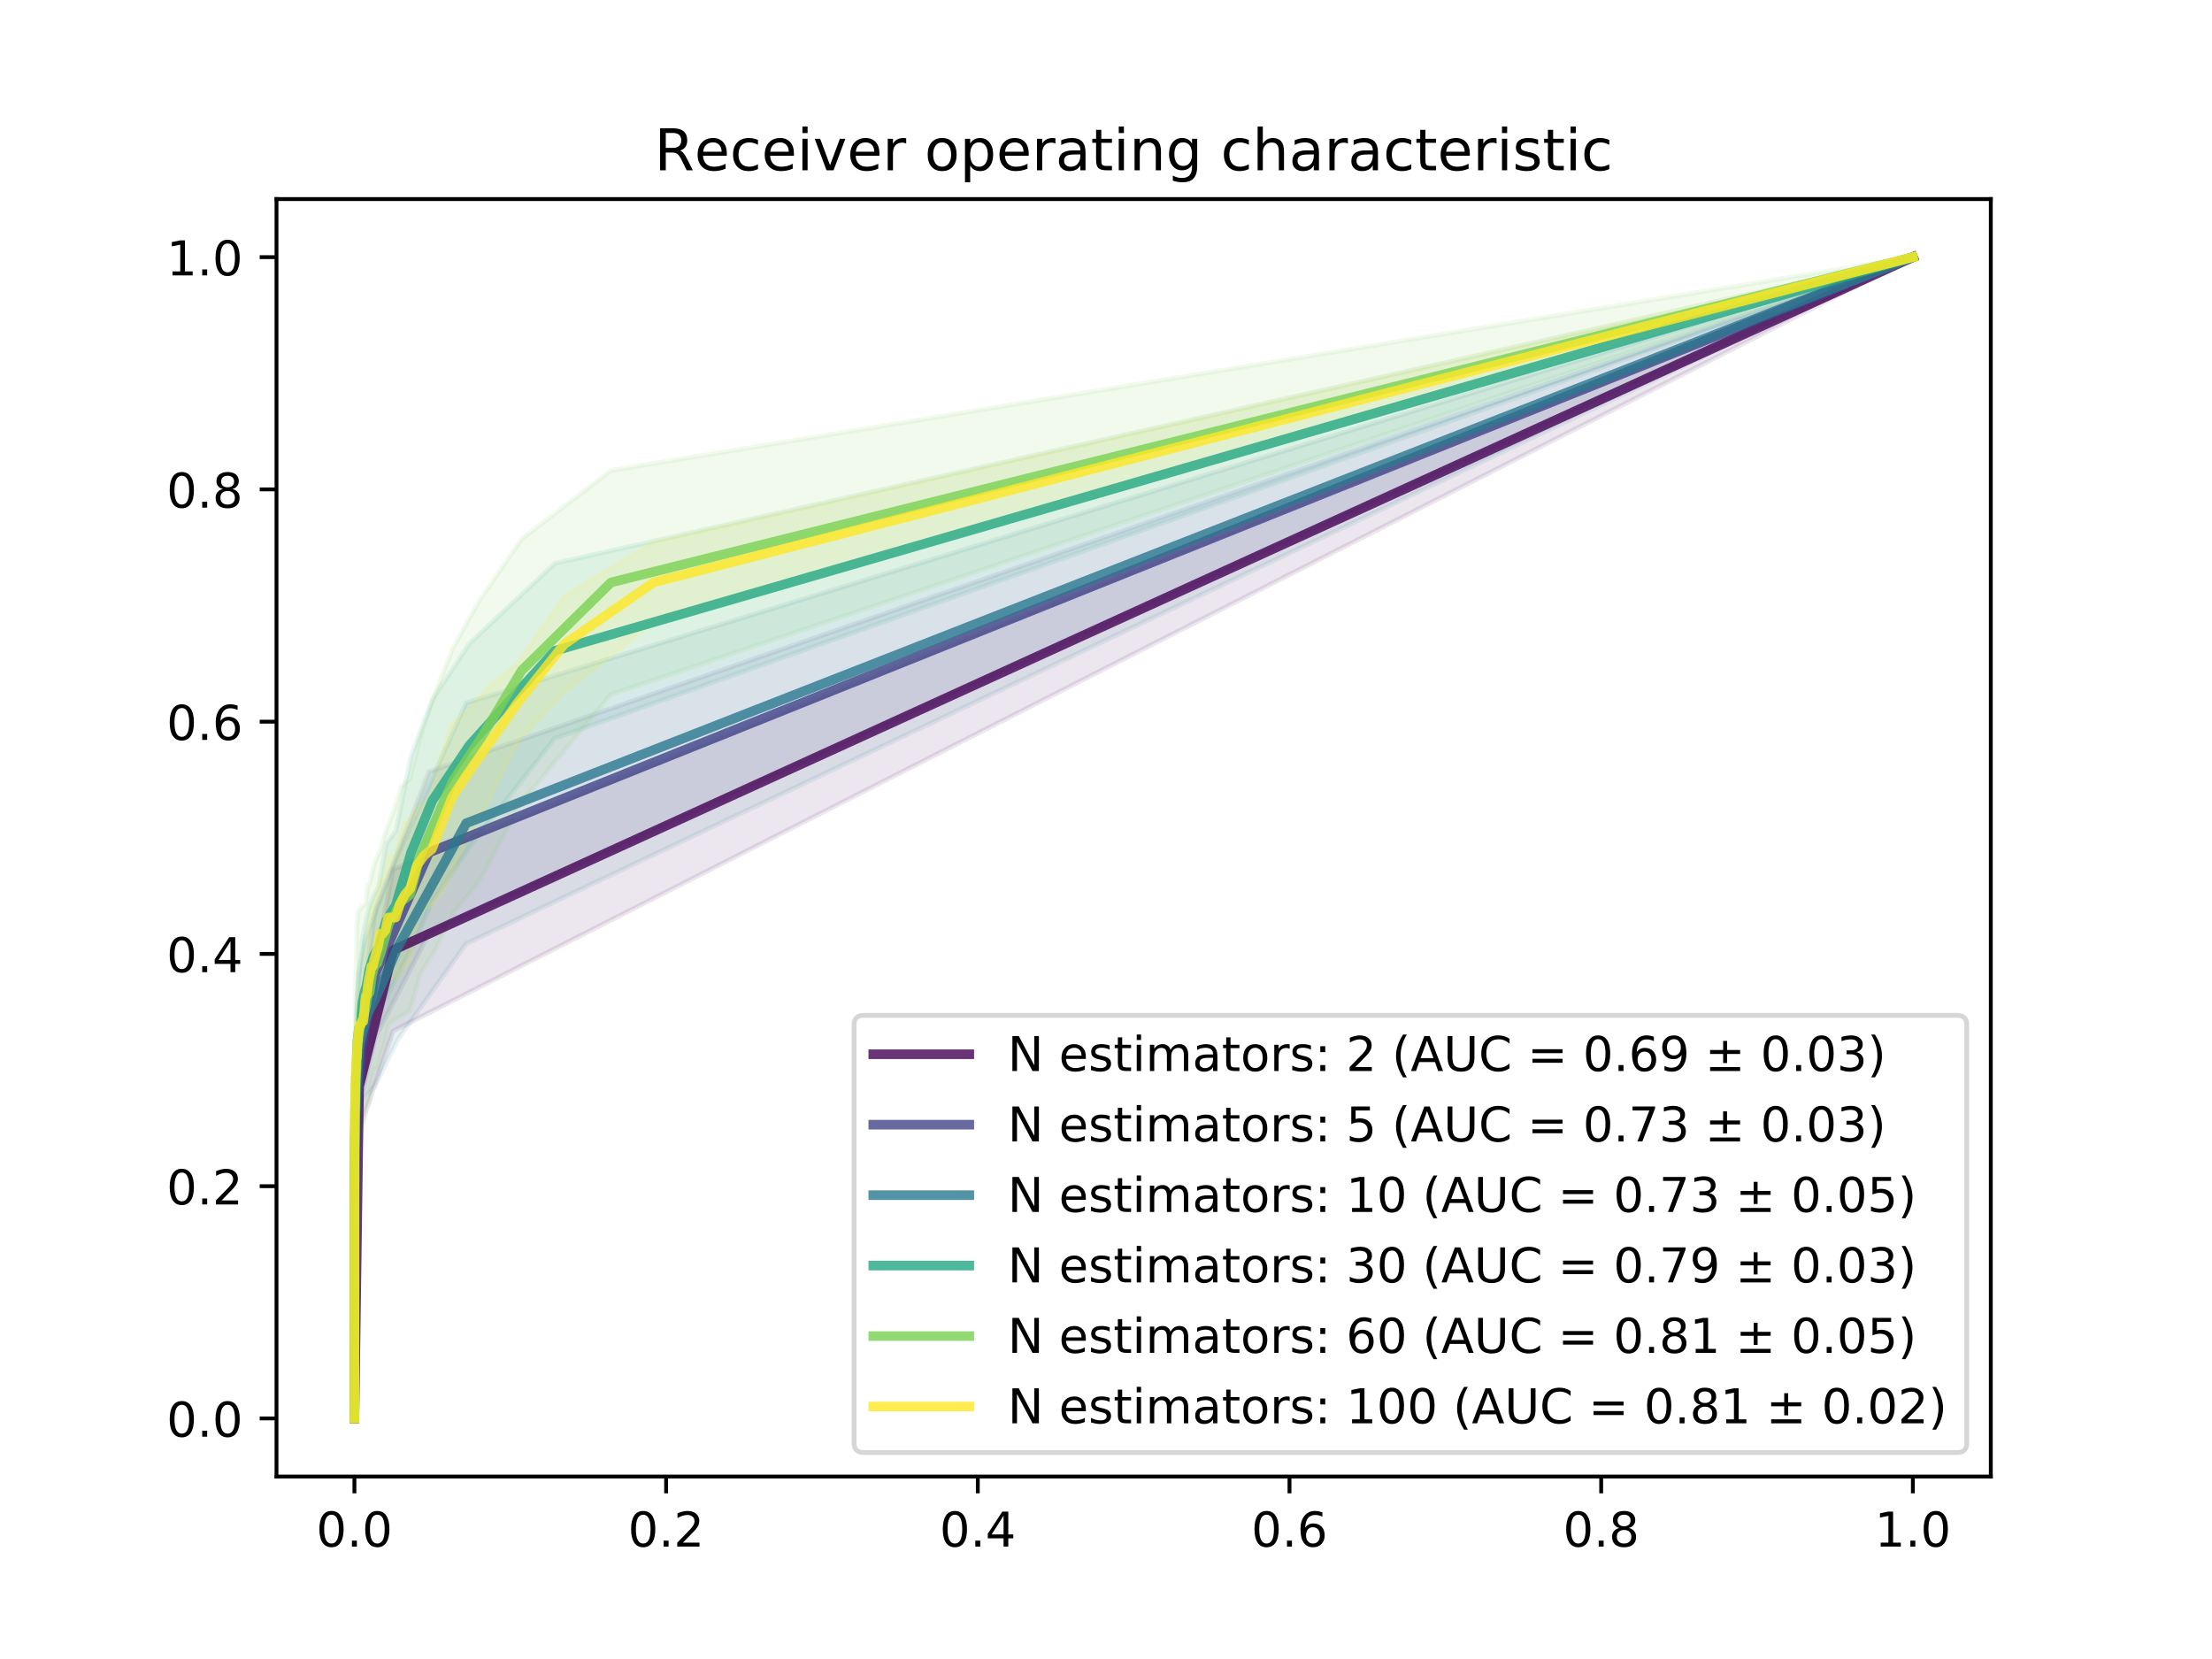 <?xml version="1.0" encoding="utf-8" standalone="no"?>
<!DOCTYPE svg PUBLIC "-//W3C//DTD SVG 1.1//EN"
  "http://www.w3.org/Graphics/SVG/1.1/DTD/svg11.dtd">
<!-- Created with matplotlib (https://matplotlib.org/) -->
<svg height="345.6pt" version="1.1" viewBox="0 0 460.8 345.6" width="460.8pt" xmlns="http://www.w3.org/2000/svg" xmlns:xlink="http://www.w3.org/1999/xlink">
 <defs>
  <style type="text/css">
*{stroke-linecap:butt;stroke-linejoin:round;}
  </style>
 </defs>
 <g id="figure_1">
  <g id="patch_1">
   <path d="M 0 345.6 
L 460.8 345.6 
L 460.8 0 
L 0 0 
z
" style="fill:#ffffff;"/>
  </g>
  <g id="axes_1">
   <g id="patch_2">
    <path d="M 57.6 307.584 
L 414.72 307.584 
L 414.72 41.472 
L 57.6 41.472 
z
" style="fill:#ffffff;"/>
   </g>
   <g id="PolyCollection_1">
    <defs>
     <path d="M 398.487 -292.032 
L 398.487 -292.032 
L 81.952 -130.847 
L 81.952 -130.847 
L 81.952 -130.847 
L 81.952 -130.847 
L 81.952 -130.847 
L 81.952 -130.847 
L 81.952 -130.847 
L 81.946 -130.847 
L 81.946 -130.847 
L 81.946 -130.847 
L 81.946 -130.847 
L 81.946 -130.847 
L 81.946 -130.847 
L 81.946 -130.847 
L 81.946 -130.847 
L 81.946 -130.847 
L 81.946 -130.847 
L 81.946 -130.847 
L 81.946 -130.847 
L 81.946 -130.847 
L 81.946 -130.847 
L 81.946 -130.847 
L 81.946 -130.847 
L 81.946 -130.847 
L 81.946 -130.847 
L 81.946 -130.847 
L 81.946 -130.847 
L 81.946 -130.847 
L 81.946 -130.847 
L 81.946 -130.847 
L 81.946 -130.847 
L 81.946 -130.847 
L 81.946 -130.847 
L 81.926 -130.847 
L 81.926 -130.847 
L 81.926 -130.847 
L 81.926 -130.847 
L 81.926 -130.847 
L 81.926 -130.847 
L 81.926 -130.847 
L 81.926 -130.847 
L 81.926 -130.847 
L 81.926 -130.847 
L 81.926 -130.847 
L 81.926 -130.847 
L 81.926 -130.847 
L 81.926 -130.847 
L 81.926 -130.847 
L 81.926 -130.847 
L 81.926 -130.847 
L 74.798 -109.99 
L 74.798 -109.99 
L 74.798 -109.99 
L 74.798 -109.99 
L 74.798 -109.99 
L 74.798 -109.99 
L 74.798 -109.99 
L 74.798 -109.99 
L 74.798 -109.99 
L 74.798 -109.99 
L 74.798 -109.99 
L 74.798 -109.99 
L 74.798 -109.99 
L 74.798 -109.99 
L 74.798 -109.99 
L 74.798 -109.99 
L 74.798 -109.99 
L 74.798 -109.99 
L 74.798 -109.99 
L 74.798 -109.99 
L 74.798 -109.99 
L 74.798 -109.99 
L 74.798 -109.99 
L 74.798 -109.99 
L 74.798 -109.99 
L 74.798 -109.99 
L 74.798 -109.99 
L 74.798 -109.99 
L 74.798 -109.99 
L 74.798 -109.99 
L 74.798 -109.99 
L 74.798 -109.99 
L 74.798 -109.99 
L 74.798 -109.99 
L 74.798 -109.99 
L 74.798 -109.99 
L 74.798 -109.99 
L 74.798 -109.99 
L 74.798 -109.99 
L 74.798 -109.99 
L 74.798 -109.99 
L 74.798 -109.99 
L 74.798 -109.99 
L 74.798 -109.99 
L 74.798 -109.99 
L 74.798 -109.99 
L 74.798 -109.99 
L 74.798 -109.99 
L 74.798 -109.99 
L 74.798 -109.99 
L 73.833 -50.112 
L 73.833 -50.112 
L 73.833 -50.112 
L 74.798 -128.474 
L 74.798 -128.474 
L 74.798 -128.474 
L 74.798 -128.474 
L 74.798 -128.474 
L 74.798 -128.474 
L 74.798 -128.474 
L 74.798 -128.474 
L 74.798 -128.474 
L 74.798 -128.474 
L 74.798 -128.474 
L 74.798 -128.474 
L 74.798 -128.474 
L 74.798 -128.474 
L 74.798 -128.474 
L 74.798 -128.474 
L 74.798 -128.474 
L 74.798 -128.474 
L 74.798 -128.474 
L 74.798 -128.474 
L 74.798 -128.474 
L 74.798 -128.474 
L 74.798 -128.474 
L 74.798 -128.474 
L 74.798 -128.474 
L 74.798 -128.474 
L 74.798 -128.474 
L 74.798 -128.474 
L 74.798 -128.474 
L 74.798 -128.474 
L 74.798 -128.474 
L 74.798 -128.474 
L 74.798 -128.474 
L 74.798 -128.474 
L 74.798 -128.474 
L 74.798 -128.474 
L 74.798 -128.474 
L 74.798 -128.474 
L 74.798 -128.474 
L 74.798 -128.474 
L 74.798 -128.474 
L 74.798 -128.474 
L 74.798 -128.474 
L 74.798 -128.474 
L 74.798 -128.474 
L 74.798 -128.474 
L 74.798 -128.474 
L 74.798 -128.474 
L 74.798 -128.474 
L 74.798 -128.474 
L 81.926 -164.539 
L 81.926 -164.539 
L 81.926 -164.539 
L 81.926 -164.539 
L 81.926 -164.539 
L 81.926 -164.539 
L 81.926 -164.539 
L 81.926 -164.539 
L 81.926 -164.539 
L 81.926 -164.539 
L 81.926 -164.539 
L 81.926 -164.539 
L 81.926 -164.539 
L 81.926 -164.539 
L 81.926 -164.539 
L 81.926 -164.539 
L 81.926 -164.539 
L 81.946 -164.539 
L 81.946 -164.539 
L 81.946 -164.539 
L 81.946 -164.539 
L 81.946 -164.539 
L 81.946 -164.539 
L 81.946 -164.539 
L 81.946 -164.539 
L 81.946 -164.539 
L 81.946 -164.539 
L 81.946 -164.539 
L 81.946 -164.539 
L 81.946 -164.539 
L 81.946 -164.539 
L 81.946 -164.539 
L 81.946 -164.539 
L 81.946 -164.539 
L 81.946 -164.539 
L 81.946 -164.539 
L 81.946 -164.539 
L 81.946 -164.539 
L 81.946 -164.539 
L 81.946 -164.539 
L 81.946 -164.539 
L 81.946 -164.539 
L 81.946 -164.539 
L 81.952 -164.539 
L 81.952 -164.539 
L 81.952 -164.539 
L 81.952 -164.539 
L 81.952 -164.539 
L 81.952 -164.539 
L 81.952 -164.539 
L 398.487 -292.032 
z
" id="mf48820079f" style="stroke:#440154;stroke-opacity:0.1;"/>
    </defs>
    <g clip-path="url(#p601c180005)">
     <use style="fill:#440154;fill-opacity:0.1;stroke:#440154;stroke-opacity:0.1;" x="0" xlink:href="#mf48820079f" y="345.6"/>
    </g>
   </g>
   <g id="PolyCollection_2">
    <defs>
     <path d="M 398.487 -292.032 
L 398.487 -292.032 
L 89.408 -151.177 
L 89.408 -151.177 
L 89.408 -151.177 
L 89.408 -151.177 
L 89.405 -151.177 
L 89.405 -151.177 
L 89.398 -151.177 
L 89.398 -151.177 
L 89.395 -151.177 
L 89.395 -151.177 
L 89.388 -151.177 
L 89.388 -151.177 
L 89.388 -151.177 
L 89.388 -151.177 
L 89.388 -151.177 
L 89.388 -151.177 
L 89.388 -151.177 
L 89.388 -151.177 
L 89.388 -151.177 
L 89.388 -151.177 
L 78.259 -129.636 
L 78.259 -129.636 
L 78.259 -129.636 
L 78.259 -129.636 
L 78.259 -129.636 
L 78.259 -129.636 
L 78.256 -129.636 
L 78.256 -129.636 
L 78.256 -129.636 
L 78.256 -129.636 
L 78.256 -129.636 
L 78.256 -129.636 
L 78.256 -129.636 
L 78.256 -129.636 
L 78.256 -129.636 
L 78.256 -129.636 
L 78.256 -129.636 
L 78.256 -129.636 
L 78.256 -129.636 
L 78.256 -129.636 
L 75.238 -116.96 
L 75.238 -116.96 
L 75.238 -116.96 
L 75.238 -116.96 
L 75.238 -116.96 
L 75.238 -116.96 
L 75.238 -116.96 
L 75.238 -116.96 
L 75.238 -116.96 
L 75.238 -116.96 
L 75.238 -116.96 
L 75.238 -116.96 
L 75.238 -116.96 
L 75.238 -116.96 
L 75.238 -116.96 
L 75.238 -116.96 
L 75.238 -116.96 
L 75.238 -116.96 
L 75.238 -116.96 
L 75.238 -116.96 
L 74.32 -108.659 
L 74.32 -108.659 
L 74.32 -108.659 
L 74.32 -108.659 
L 74.32 -108.659 
L 74.32 -108.659 
L 74.32 -108.659 
L 74.32 -108.659 
L 74.32 -108.659 
L 74.32 -108.659 
L 74.32 -108.659 
L 74.32 -108.659 
L 74.32 -108.659 
L 74.32 -108.659 
L 74.32 -108.659 
L 74.32 -108.659 
L 74.32 -108.659 
L 74.32 -108.659 
L 74.32 -108.659 
L 74.32 -108.659 
L 73.953 -92.872 
L 73.953 -92.872 
L 73.953 -92.872 
L 73.953 -92.872 
L 73.953 -92.872 
L 73.953 -92.872 
L 73.953 -92.872 
L 73.953 -92.872 
L 73.953 -92.872 
L 73.953 -92.872 
L 73.953 -92.872 
L 73.953 -92.872 
L 73.953 -92.872 
L 73.953 -92.872 
L 73.953 -92.872 
L 73.953 -92.872 
L 73.953 -92.872 
L 73.953 -92.872 
L 73.953 -92.872 
L 73.953 -92.872 
L 73.833 -50.112 
L 73.833 -50.112 
L 73.833 -50.112 
L 73.953 -113.065 
L 73.953 -113.065 
L 73.953 -113.065 
L 73.953 -113.065 
L 73.953 -113.065 
L 73.953 -113.065 
L 73.953 -113.065 
L 73.953 -113.065 
L 73.953 -113.065 
L 73.953 -113.065 
L 73.953 -113.065 
L 73.953 -113.065 
L 73.953 -113.065 
L 73.953 -113.065 
L 73.953 -113.065 
L 73.953 -113.065 
L 73.953 -113.065 
L 73.953 -113.065 
L 73.953 -113.065 
L 73.953 -113.065 
L 74.32 -120.318 
L 74.32 -120.318 
L 74.32 -120.318 
L 74.32 -120.318 
L 74.32 -120.318 
L 74.32 -120.318 
L 74.32 -120.318 
L 74.32 -120.318 
L 74.32 -120.318 
L 74.32 -120.318 
L 74.32 -120.318 
L 74.32 -120.318 
L 74.32 -120.318 
L 74.32 -120.318 
L 74.32 -120.318 
L 74.32 -120.318 
L 74.32 -120.318 
L 74.32 -120.318 
L 74.32 -120.318 
L 74.32 -120.318 
L 75.238 -136.412 
L 75.238 -136.412 
L 75.238 -136.412 
L 75.238 -136.412 
L 75.238 -136.412 
L 75.238 -136.412 
L 75.238 -136.412 
L 75.238 -136.412 
L 75.238 -136.412 
L 75.238 -136.412 
L 75.238 -136.412 
L 75.238 -136.412 
L 75.238 -136.412 
L 75.238 -136.412 
L 75.238 -136.412 
L 75.238 -136.412 
L 75.238 -136.412 
L 75.238 -136.412 
L 75.238 -136.412 
L 75.238 -136.412 
L 78.256 -156.263 
L 78.256 -156.263 
L 78.256 -156.263 
L 78.256 -156.263 
L 78.256 -156.263 
L 78.256 -156.263 
L 78.256 -156.263 
L 78.256 -156.263 
L 78.256 -156.263 
L 78.256 -156.263 
L 78.256 -156.263 
L 78.256 -156.263 
L 78.256 -156.263 
L 78.256 -156.263 
L 78.259 -156.263 
L 78.259 -156.263 
L 78.259 -156.263 
L 78.259 -156.263 
L 78.259 -156.263 
L 78.259 -156.263 
L 89.388 -184.869 
L 89.388 -184.869 
L 89.388 -184.869 
L 89.388 -184.869 
L 89.388 -184.869 
L 89.388 -184.869 
L 89.388 -184.869 
L 89.388 -184.869 
L 89.388 -184.869 
L 89.388 -184.869 
L 89.395 -184.869 
L 89.395 -184.869 
L 89.398 -184.869 
L 89.398 -184.869 
L 89.405 -184.869 
L 89.405 -184.869 
L 89.408 -184.869 
L 89.408 -184.869 
L 89.408 -184.869 
L 89.408 -184.869 
L 398.487 -292.032 
z
" id="mfb9fab6eff" style="stroke:#414487;stroke-opacity:0.1;"/>
    </defs>
    <g clip-path="url(#p601c180005)">
     <use style="fill:#414487;fill-opacity:0.1;stroke:#414487;stroke-opacity:0.1;" x="0" xlink:href="#mfb9fab6eff" y="345.6"/>
    </g>
   </g>
   <g id="PolyCollection_3">
    <defs>
     <path d="M 398.487 -292.032 
L 398.487 -292.032 
L 97.194 -149.058 
L 97.175 -149.058 
L 97.168 -149.058 
L 97.155 -149.058 
L 97.143 -149.058 
L 97.143 -149.058 
L 97.139 -149.058 
L 97.139 -149.058 
L 97.136 -149.058 
L 97.136 -149.058 
L 82.918 -129.132 
L 82.915 -129.132 
L 82.912 -129.132 
L 82.902 -129.132 
L 82.902 -129.132 
L 82.902 -129.132 
L 82.902 -129.132 
L 82.902 -129.132 
L 82.902 -129.132 
L 82.902 -129.132 
L 78.209 -119.574 
L 78.209 -119.574 
L 78.209 -119.574 
L 78.209 -119.574 
L 78.209 -119.574 
L 78.209 -119.574 
L 78.209 -119.574 
L 78.209 -119.574 
L 78.209 -119.574 
L 78.209 -119.574 
L 76.073 -117.115 
L 76.073 -117.115 
L 76.073 -117.115 
L 76.073 -117.115 
L 76.073 -117.115 
L 76.073 -117.115 
L 76.073 -117.115 
L 76.073 -117.115 
L 76.073 -117.115 
L 76.073 -117.115 
L 74.961 -113.03 
L 74.961 -113.03 
L 74.961 -113.03 
L 74.961 -113.03 
L 74.961 -113.03 
L 74.961 -113.03 
L 74.961 -113.03 
L 74.961 -113.03 
L 74.961 -113.03 
L 74.961 -113.03 
L 74.472 -106.52 
L 74.472 -106.52 
L 74.472 -106.52 
L 74.472 -106.52 
L 74.472 -106.52 
L 74.472 -106.52 
L 74.472 -106.52 
L 74.472 -106.52 
L 74.472 -106.52 
L 74.472 -106.52 
L 74.209 -105.199 
L 74.209 -105.199 
L 74.209 -105.199 
L 74.209 -105.199 
L 74.209 -105.199 
L 74.209 -105.199 
L 74.209 -105.199 
L 74.209 -105.199 
L 74.209 -105.199 
L 74.018 -102.45 
L 74.018 -102.45 
L 74.018 -102.45 
L 74.018 -102.45 
L 74.018 -102.45 
L 74.018 -102.45 
L 74.018 -102.45 
L 74.018 -102.45 
L 74.018 -102.45 
L 74.018 -102.45 
L 74.018 -102.45 
L 73.921 -98.384 
L 73.921 -98.384 
L 73.921 -98.384 
L 73.921 -98.384 
L 73.921 -98.384 
L 73.921 -98.384 
L 73.921 -98.384 
L 73.921 -98.384 
L 73.921 -98.384 
L 73.921 -98.384 
L 73.865 -89.083 
L 73.865 -89.083 
L 73.865 -89.083 
L 73.865 -89.083 
L 73.865 -89.083 
L 73.865 -89.083 
L 73.865 -89.083 
L 73.865 -89.083 
L 73.865 -89.083 
L 73.865 -89.083 
L 73.833 -50.112 
L 73.833 -50.112 
L 73.833 -50.112 
L 73.865 -107.367 
L 73.865 -107.367 
L 73.865 -107.367 
L 73.865 -107.367 
L 73.865 -107.367 
L 73.865 -107.367 
L 73.865 -107.367 
L 73.865 -107.367 
L 73.865 -107.367 
L 73.865 -107.367 
L 73.921 -118.395 
L 73.921 -118.395 
L 73.921 -118.395 
L 73.921 -118.395 
L 73.921 -118.395 
L 73.921 -118.395 
L 73.921 -118.395 
L 73.921 -118.395 
L 73.921 -118.395 
L 73.921 -118.395 
L 74.018 -122.461 
L 74.018 -122.461 
L 74.018 -122.461 
L 74.018 -122.461 
L 74.018 -122.461 
L 74.018 -122.461 
L 74.018 -122.461 
L 74.018 -122.461 
L 74.018 -122.461 
L 74.018 -122.461 
L 74.018 -122.461 
L 74.209 -130.554 
L 74.209 -130.554 
L 74.209 -130.554 
L 74.209 -130.554 
L 74.209 -130.554 
L 74.209 -130.554 
L 74.209 -130.554 
L 74.209 -130.554 
L 74.209 -130.554 
L 74.472 -137.366 
L 74.472 -137.366 
L 74.472 -137.366 
L 74.472 -137.366 
L 74.472 -137.366 
L 74.472 -137.366 
L 74.472 -137.366 
L 74.472 -137.366 
L 74.472 -137.366 
L 74.472 -137.366 
L 74.961 -144.408 
L 74.961 -144.408 
L 74.961 -144.408 
L 74.961 -144.408 
L 74.961 -144.408 
L 74.961 -144.408 
L 74.961 -144.408 
L 74.961 -144.408 
L 74.961 -144.408 
L 74.961 -144.408 
L 76.073 -149.811 
L 76.073 -149.811 
L 76.073 -149.811 
L 76.073 -149.811 
L 76.073 -149.811 
L 76.073 -149.811 
L 76.073 -149.811 
L 76.073 -149.811 
L 76.073 -149.811 
L 76.073 -149.811 
L 78.209 -155.483 
L 78.209 -155.483 
L 78.209 -155.483 
L 78.209 -155.483 
L 78.209 -155.483 
L 78.209 -155.483 
L 78.209 -155.483 
L 78.209 -155.483 
L 78.209 -155.483 
L 78.209 -155.483 
L 82.902 -167.609 
L 82.902 -167.609 
L 82.902 -167.609 
L 82.902 -167.609 
L 82.902 -167.609 
L 82.902 -167.609 
L 82.902 -167.609 
L 82.912 -167.609 
L 82.915 -167.609 
L 82.918 -167.609 
L 97.136 -199.185 
L 97.136 -199.185 
L 97.139 -199.185 
L 97.139 -199.185 
L 97.143 -199.185 
L 97.143 -199.185 
L 97.155 -199.185 
L 97.168 -199.185 
L 97.175 -199.185 
L 97.194 -199.185 
L 398.487 -292.032 
z
" id="m577a03a7cf" style="stroke:#2a788e;stroke-opacity:0.1;"/>
    </defs>
    <g clip-path="url(#p601c180005)">
     <use style="fill:#2a788e;fill-opacity:0.1;stroke:#2a788e;stroke-opacity:0.1;" x="0" xlink:href="#m577a03a7cf" y="345.6"/>
    </g>
   </g>
   <g id="PolyCollection_4">
    <defs>
     <path d="M 398.487 -292.032 
L 398.487 -292.032 
L 115.629 -191.828 
L 115.6 -191.828 
L 115.593 -191.828 
L 97.828 -169.193 
L 97.819 -169.193 
L 97.819 -169.193 
L 90.096 -157.847 
L 90.093 -157.847 
L 90.086 -157.847 
L 90.086 -157.847 
L 85.648 -147.897 
L 85.645 -147.897 
L 85.642 -147.897 
L 82.513 -141.757 
L 82.51 -141.757 
L 82.51 -141.757 
L 80.489 -137.785 
L 80.489 -137.785 
L 80.486 -137.785 
L 80.486 -137.785 
L 78.913 -135.802 
L 78.913 -135.802 
L 78.913 -135.802 
L 77.788 -133.769 
L 77.788 -133.769 
L 77.788 -133.769 
L 76.955 -130.452 
L 76.955 -130.452 
L 76.955 -130.452 
L 76.955 -130.452 
L 76.343 -126.318 
L 76.343 -126.318 
L 76.343 -126.318 
L 75.938 -125.365 
L 75.938 -125.365 
L 75.938 -125.365 
L 75.528 -123.332 
L 75.528 -123.332 
L 75.528 -123.332 
L 75.528 -123.332 
L 75.254 -119.876 
L 75.254 -119.876 
L 75.254 -119.876 
L 75.039 -116.931 
L 75.039 -116.931 
L 75.039 -116.931 
L 74.859 -117.181 
L 74.859 -117.181 
L 74.859 -117.181 
L 74.859 -117.181 
L 74.698 -117.181 
L 74.698 -117.181 
L 74.698 -117.181 
L 74.559 -115.473 
L 74.559 -115.473 
L 74.559 -115.473 
L 74.463 -113.55 
L 74.463 -113.55 
L 74.463 -113.55 
L 74.463 -113.55 
L 74.373 -113.831 
L 74.373 -113.831 
L 74.369 -113.831 
L 74.286 -109.204 
L 74.286 -109.204 
L 74.286 -109.204 
L 74.218 -109.484 
L 74.218 -109.484 
L 74.218 -109.484 
L 74.157 -107.102 
L 74.157 -107.102 
L 74.157 -107.102 
L 74.157 -107.102 
L 74.1 -105.85 
L 74.1 -105.85 
L 74.1 -105.85 
L 74.054 -105.347 
L 74.054 -105.347 
L 74.054 -105.347 
L 74.054 -105.347 
L 74.009 -104.35 
L 74.009 -104.35 
L 74.009 -104.35 
L 73.974 -102.756 
L 73.974 -102.756 
L 73.974 -102.756 
L 73.923 -97.215 
L 73.923 -97.215 
L 73.923 -97.215 
L 73.923 -97.215 
L 73.9 -92.594 
L 73.9 -92.594 
L 73.9 -92.594 
L 73.871 -83.348 
L 73.871 -83.348 
L 73.871 -83.348 
L 73.849 -77.807 
L 73.849 -77.807 
L 73.849 -77.807 
L 73.849 -77.807 
L 73.833 -50.112 
L 73.833 -50.112 
L 73.833 -50.112 
L 73.849 -103.735 
L 73.849 -103.735 
L 73.849 -103.735 
L 73.849 -103.735 
L 73.871 -113.102 
L 73.871 -113.102 
L 73.871 -113.102 
L 73.9 -114.698 
L 73.9 -114.698 
L 73.9 -114.698 
L 73.923 -115.499 
L 73.923 -115.499 
L 73.923 -115.499 
L 73.923 -115.499 
L 73.974 -118.089 
L 73.974 -118.089 
L 73.974 -118.089 
L 74.009 -121.916 
L 74.009 -121.916 
L 74.009 -121.916 
L 74.054 -123.63 
L 74.054 -123.63 
L 74.054 -123.63 
L 74.054 -123.63 
L 74.1 -127.193 
L 74.1 -127.193 
L 74.1 -127.193 
L 74.157 -127.296 
L 74.157 -127.296 
L 74.157 -127.296 
L 74.157 -127.296 
L 74.218 -134.401 
L 74.218 -134.401 
L 74.218 -134.401 
L 74.286 -136.037 
L 74.286 -136.037 
L 74.286 -136.037 
L 74.369 -136.831 
L 74.373 -136.831 
L 74.373 -136.831 
L 74.463 -138.467 
L 74.463 -138.467 
L 74.463 -138.467 
L 74.463 -138.467 
L 74.559 -140.61 
L 74.559 -140.61 
L 74.559 -140.61 
L 74.698 -142.967 
L 74.698 -142.967 
L 74.698 -142.967 
L 74.859 -142.967 
L 74.859 -142.967 
L 74.859 -142.967 
L 74.859 -142.967 
L 75.039 -144.573 
L 75.039 -144.573 
L 75.039 -144.573 
L 75.254 -147.049 
L 75.254 -147.049 
L 75.254 -147.049 
L 75.528 -150.37 
L 75.528 -150.37 
L 75.528 -150.37 
L 75.528 -150.37 
L 75.938 -152.403 
L 75.938 -152.403 
L 75.938 -152.403 
L 76.343 -154.16 
L 76.343 -154.16 
L 76.343 -154.16 
L 76.955 -156.802 
L 76.955 -156.802 
L 76.955 -156.802 
L 76.955 -156.802 
L 77.788 -158.906 
L 77.788 -158.906 
L 77.788 -158.906 
L 78.913 -160.939 
L 78.913 -160.939 
L 78.913 -160.939 
L 80.486 -169.799 
L 80.486 -169.799 
L 80.489 -169.799 
L 80.489 -169.799 
L 82.51 -172.603 
L 82.51 -172.603 
L 82.513 -172.603 
L 85.642 -188.148 
L 85.645 -188.148 
L 85.648 -188.148 
L 90.086 -199.883 
L 90.086 -199.883 
L 90.093 -199.883 
L 90.096 -199.883 
L 97.819 -211.577 
L 97.819 -211.577 
L 97.828 -211.577 
L 115.593 -228.245 
L 115.6 -228.245 
L 115.629 -228.245 
L 398.487 -292.032 
z
" id="m52ec7bc179" style="stroke:#22a884;stroke-opacity:0.1;"/>
    </defs>
    <g clip-path="url(#p601c180005)">
     <use style="fill:#22a884;fill-opacity:0.1;stroke:#22a884;stroke-opacity:0.1;" x="0" xlink:href="#m52ec7bc179" y="345.6"/>
    </g>
   </g>
   <g id="PolyCollection_5">
    <defs>
     <path d="M 398.487 -292.032 
L 398.487 -292.032 
L 127.28 -200.95 
L 108.724 -178.578 
L 108.705 -178.578 
L 99.739 -161.822 
L 99.732 -161.822 
L 94.341 -155.288 
L 90.496 -147.408 
L 90.486 -147.408 
L 87.542 -142.706 
L 87.539 -142.706 
L 85.416 -135.026 
L 83.602 -133.919 
L 83.602 -133.919 
L 82.19 -133.231 
L 82.18 -133.231 
L 80.991 -132.228 
L 80.055 -127.957 
L 80.049 -127.957 
L 79.261 -125.608 
L 79.261 -125.608 
L 78.605 -122.692 
L 77.981 -122.962 
L 77.981 -122.962 
L 77.466 -120.929 
L 77.466 -120.929 
L 77 -116.286 
L 76.582 -115.306 
L 76.582 -115.306 
L 76.263 -114.83 
L 76.263 -114.83 
L 75.961 -112.528 
L 75.723 -111.24 
L 75.723 -111.24 
L 75.498 -110.224 
L 75.257 -108.942 
L 75.257 -108.942 
L 75.083 -107.92 
L 75.083 -107.92 
L 74.891 -106.866 
L 74.891 -106.866 
L 74.758 -106.866 
L 74.665 -105.78 
L 74.665 -105.78 
L 74.578 -104.557 
L 74.578 -104.557 
L 74.501 -103.747 
L 74.394 -103.747 
L 74.394 -103.747 
L 74.365 -101.435 
L 74.365 -101.435 
L 74.323 -98.97 
L 74.275 -100.059 
L 74.275 -100.059 
L 74.24 -100.059 
L 74.237 -100.059 
L 74.205 -99.284 
L 74.146 -99.559 
L 74.146 -99.559 
L 74.127 -99.559 
L 74.127 -99.559 
L 74.105 -99.833 
L 74.076 -98.761 
L 74.076 -98.761 
L 74.05 -97.653 
L 74.05 -97.653 
L 74.034 -97.933 
L 74.012 -96.793 
L 74.012 -96.793 
L 73.999 -96.793 
L 73.983 -96.793 
L 73.983 -96.793 
L 73.97 -97.916 
L 73.97 -97.916 
L 73.961 -98.477 
L 73.961 -98.477 
L 73.954 -98.477 
L 73.945 -97.578 
L 73.945 -97.578 
L 73.945 -98.136 
L 73.945 -98.136 
L 73.932 -98.971 
L 73.919 -99.248 
L 73.919 -99.248 
L 73.903 -99.248 
L 73.903 -99.248 
L 73.897 -97.986 
L 73.891 -96.938 
L 73.891 -96.938 
L 73.881 -95.815 
L 73.881 -95.815 
L 73.865 -96.096 
L 73.861 -94.905 
L 73.861 -94.905 
L 73.858 -95.182 
L 73.852 -91.619 
L 73.852 -91.619 
L 73.842 -88.525 
L 73.842 -88.525 
L 73.839 -80.014 
L 73.839 -80.014 
L 73.833 -50.112 
L 73.833 -50.112 
L 73.833 -50.112 
L 73.839 -90.685 
L 73.839 -90.685 
L 73.842 -103.859 
L 73.842 -103.859 
L 73.852 -112.962 
L 73.852 -112.962 
L 73.858 -113.466 
L 73.861 -115.098 
L 73.861 -115.098 
L 73.865 -115.262 
L 73.881 -116.898 
L 73.881 -116.898 
L 73.891 -117.131 
L 73.891 -117.131 
L 73.897 -117.438 
L 73.903 -117.532 
L 73.903 -117.532 
L 73.919 -117.532 
L 73.919 -117.532 
L 73.932 -119.164 
L 73.945 -124.064 
L 73.945 -124.064 
L 73.945 -127.333 
L 73.945 -127.333 
L 73.954 -129.144 
L 73.961 -129.144 
L 73.961 -129.144 
L 73.97 -132.416 
L 73.97 -132.416 
L 73.983 -138.96 
L 73.983 -138.96 
L 73.999 -138.96 
L 74.012 -138.96 
L 74.012 -138.96 
L 74.034 -139.175 
L 74.05 -140.811 
L 74.05 -140.811 
L 74.076 -141.058 
L 74.076 -141.058 
L 74.105 -141.341 
L 74.127 -142.971 
L 74.127 -142.971 
L 74.146 -142.971 
L 74.146 -142.971 
L 74.205 -144.601 
L 74.237 -146.536 
L 74.24 -146.536 
L 74.275 -146.536 
L 74.275 -146.536 
L 74.323 -153.047 
L 74.365 -153.292 
L 74.365 -153.292 
L 74.394 -153.691 
L 74.394 -153.691 
L 74.501 -153.691 
L 74.578 -155.592 
L 74.578 -155.592 
L 74.665 -155.724 
L 74.665 -155.724 
L 74.758 -155.994 
L 74.891 -155.994 
L 74.891 -155.994 
L 75.083 -156.295 
L 75.083 -156.295 
L 75.257 -156.628 
L 75.257 -156.628 
L 75.498 -156.701 
L 75.723 -157.04 
L 75.723 -157.04 
L 75.961 -157.108 
L 76.263 -157.516 
L 76.263 -157.516 
L 76.582 -161.106 
L 76.582 -161.106 
L 77 -161.481 
L 77.466 -163.615 
L 77.466 -163.615 
L 77.981 -165.648 
L 77.981 -165.648 
L 78.605 -167.273 
L 79.261 -168.423 
L 79.261 -168.423 
L 80.049 -171.495 
L 80.055 -171.495 
L 80.991 -174.001 
L 82.18 -177.064 
L 82.19 -177.064 
L 83.602 -181.797 
L 83.602 -181.797 
L 85.416 -183.401 
L 87.539 -191.984 
L 87.542 -191.984 
L 90.486 -200.835 
L 90.496 -200.835 
L 94.341 -210.574 
L 99.732 -220.304 
L 99.739 -220.304 
L 108.705 -233.363 
L 108.724 -233.363 
L 127.28 -247.585 
L 398.487 -292.032 
z
" id="mc9e3e45704" style="stroke:#7ad151;stroke-opacity:0.1;"/>
    </defs>
    <g clip-path="url(#p601c180005)">
     <use style="fill:#7ad151;fill-opacity:0.1;stroke:#7ad151;stroke-opacity:0.1;" x="0" xlink:href="#mc9e3e45704" y="345.6"/>
    </g>
   </g>
   <g id="PolyCollection_6">
    <defs>
     <path d="M 398.487 -292.032 
L 398.487 -292.032 
L 136.15 -215.913 
L 117.527 -201.387 
L 107.829 -191.006 
L 101.586 -178.415 
L 97.313 -171.111 
L 94.207 -164.12 
L 91.788 -159.327 
L 89.972 -157.042 
L 88.322 -156.545 
L 86.843 -153.536 
L 85.498 -146.257 
L 84.326 -144.152 
L 83.281 -143.063 
L 82.431 -141.792 
L 81.626 -141.792 
L 80.858 -141.792 
L 80.271 -139.789 
L 79.707 -139.783 
L 79.228 -139.783 
L 78.745 -136.136 
L 78.364 -135.239 
L 77.986 -133.691 
L 77.673 -132.07 
L 77.372 -132.07 
L 77.127 -131.651 
L 76.838 -130.71 
L 76.638 -130.801 
L 76.424 -128.768 
L 76.221 -128.768 
L 76.037 -128.333 
L 75.84 -126.296 
L 75.666 -124.597 
L 75.504 -124.597 
L 75.387 -124.597 
L 75.145 -124.263 
L 75.145 -124.263 
L 75.023 -124.263 
L 74.932 -124.263 
L 74.861 -124.194 
L 74.77 -124.044 
L 74.628 -122.161 
L 74.628 -122.161 
L 74.589 -121.808 
L 74.531 -121.808 
L 74.463 -120.724 
L 74.43 -120.724 
L 74.346 -120.351 
L 74.346 -120.351 
L 74.323 -120.351 
L 74.288 -120.351 
L 74.255 -120.351 
L 74.217 -120.351 
L 74.194 -119.582 
L 74.171 -116.658 
L 74.142 -115.912 
L 74.113 -116.113 
L 74.074 -115.28 
L 74.074 -115.28 
L 74.068 -115.28 
L 74.058 -115.28 
L 74.036 -113.201 
L 74.016 -113.201 
L 74.01 -109.689 
L 73.996 -109.689 
L 73.996 -109.964 
L 73.99 -108.855 
L 73.987 -107.656 
L 73.987 -107.656 
L 73.964 -107.656 
L 73.957 -107.656 
L 73.957 -107.656 
L 73.957 -107.931 
L 73.95 -107.931 
L 73.947 -108.204 
L 73.927 -108.204 
L 73.914 -108.204 
L 73.911 -108.204 
L 73.911 -108.475 
L 73.908 -108.475 
L 73.905 -107.148 
L 73.905 -107.148 
L 73.895 -107.384 
L 73.885 -107.601 
L 73.885 -107.601 
L 73.878 -107.78 
L 73.875 -105.568 
L 73.862 -104.676 
L 73.862 -103.598 
L 73.859 -103.879 
L 73.859 -103.879 
L 73.853 -103.879 
L 73.853 -101.846 
L 73.849 -100.868 
L 73.849 -97.045 
L 73.849 -95.012 
L 73.849 -95.012 
L 73.846 -88.33 
L 73.846 -81.85 
L 73.843 -68.36 
L 73.839 -59.414 
L 73.833 -50.112 
L 73.833 -50.112 
L 73.833 -50.112 
L 73.839 -71.982 
L 73.843 -77.944 
L 73.846 -90.205 
L 73.846 -99.988 
L 73.849 -100.083 
L 73.849 -100.083 
L 73.849 -102.116 
L 73.849 -107.779 
L 73.853 -109.512 
L 73.853 -111.545 
L 73.859 -111.545 
L 73.859 -111.545 
L 73.862 -113.181 
L 73.862 -113.459 
L 73.875 -113.922 
L 73.878 -114.42 
L 73.885 -115.955 
L 73.885 -115.955 
L 73.895 -117.527 
L 73.905 -119.118 
L 73.905 -119.118 
L 73.908 -119.147 
L 73.911 -119.147 
L 73.911 -120.773 
L 73.914 -120.773 
L 73.927 -120.773 
L 73.947 -120.773 
L 73.95 -122.401 
L 73.957 -122.401 
L 73.957 -124.032 
L 73.957 -124.032 
L 73.964 -124.032 
L 73.987 -124.032 
L 73.987 -124.032 
L 73.99 -124.188 
L 73.996 -124.434 
L 73.996 -126.065 
L 74.01 -126.065 
L 74.016 -126.618 
L 74.036 -126.618 
L 74.058 -127.25 
L 74.068 -127.25 
L 74.074 -127.25 
L 74.074 -127.25 
L 74.113 -127.772 
L 74.142 -129.329 
L 74.171 -129.937 
L 74.194 -129.724 
L 74.217 -130.31 
L 74.255 -130.31 
L 74.288 -130.31 
L 74.323 -130.31 
L 74.346 -130.31 
L 74.346 -130.31 
L 74.43 -134.003 
L 74.463 -134.003 
L 74.531 -135.63 
L 74.589 -135.63 
L 74.628 -136.632 
L 74.628 -136.632 
L 74.77 -137.46 
L 74.861 -138.665 
L 74.932 -139.952 
L 75.023 -139.952 
L 75.145 -139.952 
L 75.145 -139.952 
L 75.387 -140.973 
L 75.504 -140.973 
L 75.666 -140.973 
L 75.84 -141.985 
L 76.037 -145.369 
L 76.221 -147.645 
L 76.424 -147.645 
L 76.638 -149.678 
L 76.838 -152.479 
L 77.127 -154.248 
L 77.372 -156.54 
L 77.673 -156.54 
L 77.986 -157.63 
L 78.364 -158.792 
L 78.745 -160.606 
L 79.228 -162.38 
L 79.707 -162.38 
L 80.271 -163.729 
L 80.858 -167.147 
L 81.626 -167.147 
L 82.431 -167.147 
L 83.281 -171.297 
L 84.326 -174.275 
L 85.498 -174.88 
L 86.843 -177.088 
L 88.322 -178.145 
L 89.972 -180.359 
L 91.788 -187.561 
L 94.207 -194.966 
L 97.313 -197.461 
L 101.586 -202.355 
L 107.829 -207.382 
L 117.527 -221.397 
L 136.15 -232.622 
L 398.487 -292.032 
z
" id="m1f5dbc00b5" style="stroke:#fde725;stroke-opacity:0.1;"/>
    </defs>
    <g clip-path="url(#p601c180005)">
     <use style="fill:#fde725;fill-opacity:0.1;stroke:#fde725;stroke-opacity:0.1;" x="0" xlink:href="#m1f5dbc00b5" y="345.6"/>
    </g>
   </g>
   <g id="matplotlib.axis_1">
    <g id="xtick_1">
     <g id="line2d_1">
      <defs>
       <path d="M 0 0 
L 0 3.5 
" id="mbd56cfbb7b" style="stroke:#000000;stroke-width:0.8;"/>
      </defs>
      <g>
       <use style="stroke:#000000;stroke-width:0.8;" x="73.833" xlink:href="#mbd56cfbb7b" y="307.584"/>
      </g>
     </g>
     <g id="text_1">
      <!-- 0.0 -->
      <defs>
       <path d="M 31.781 66.406 
Q 24.172 66.406 20.328 58.906 
Q 16.5 51.422 16.5 36.375 
Q 16.5 21.391 20.328 13.891 
Q 24.172 6.391 31.781 6.391 
Q 39.453 6.391 43.281 13.891 
Q 47.125 21.391 47.125 36.375 
Q 47.125 51.422 43.281 58.906 
Q 39.453 66.406 31.781 66.406 
z
M 31.781 74.219 
Q 44.047 74.219 50.516 64.516 
Q 56.984 54.828 56.984 36.375 
Q 56.984 17.969 50.516 8.266 
Q 44.047 -1.422 31.781 -1.422 
Q 19.531 -1.422 13.062 8.266 
Q 6.594 17.969 6.594 36.375 
Q 6.594 54.828 13.062 64.516 
Q 19.531 74.219 31.781 74.219 
z
" id="DejaVuSans-48"/>
       <path d="M 10.688 12.406 
L 21 12.406 
L 21 0 
L 10.688 0 
z
" id="DejaVuSans-46"/>
      </defs>
      <g transform="translate(65.881 322.182)scale(0.1 -0.1)">
       <use xlink:href="#DejaVuSans-48"/>
       <use x="63.623" xlink:href="#DejaVuSans-46"/>
       <use x="95.41" xlink:href="#DejaVuSans-48"/>
      </g>
     </g>
    </g>
    <g id="xtick_2">
     <g id="line2d_2">
      <g>
       <use style="stroke:#000000;stroke-width:0.8;" x="138.764" xlink:href="#mbd56cfbb7b" y="307.584"/>
      </g>
     </g>
     <g id="text_2">
      <!-- 0.2 -->
      <defs>
       <path d="M 19.188 8.297 
L 53.609 8.297 
L 53.609 0 
L 7.328 0 
L 7.328 8.297 
Q 12.938 14.109 22.625 23.891 
Q 32.328 33.688 34.812 36.531 
Q 39.547 41.844 41.422 45.531 
Q 43.312 49.219 43.312 52.781 
Q 43.312 58.594 39.234 62.25 
Q 35.156 65.922 28.609 65.922 
Q 23.969 65.922 18.812 64.312 
Q 13.672 62.703 7.812 59.422 
L 7.812 69.391 
Q 13.766 71.781 18.938 73 
Q 24.125 74.219 28.422 74.219 
Q 39.75 74.219 46.484 68.547 
Q 53.219 62.891 53.219 53.422 
Q 53.219 48.922 51.531 44.891 
Q 49.859 40.875 45.406 35.406 
Q 44.188 33.984 37.641 27.219 
Q 31.109 20.453 19.188 8.297 
z
" id="DejaVuSans-50"/>
      </defs>
      <g transform="translate(130.812 322.182)scale(0.1 -0.1)">
       <use xlink:href="#DejaVuSans-48"/>
       <use x="63.623" xlink:href="#DejaVuSans-46"/>
       <use x="95.41" xlink:href="#DejaVuSans-50"/>
      </g>
     </g>
    </g>
    <g id="xtick_3">
     <g id="line2d_3">
      <g>
       <use style="stroke:#000000;stroke-width:0.8;" x="203.695" xlink:href="#mbd56cfbb7b" y="307.584"/>
      </g>
     </g>
     <g id="text_3">
      <!-- 0.4 -->
      <defs>
       <path d="M 37.797 64.312 
L 12.891 25.391 
L 37.797 25.391 
z
M 35.203 72.906 
L 47.609 72.906 
L 47.609 25.391 
L 58.016 25.391 
L 58.016 17.188 
L 47.609 17.188 
L 47.609 0 
L 37.797 0 
L 37.797 17.188 
L 4.891 17.188 
L 4.891 26.703 
z
" id="DejaVuSans-52"/>
      </defs>
      <g transform="translate(195.743 322.182)scale(0.1 -0.1)">
       <use xlink:href="#DejaVuSans-48"/>
       <use x="63.623" xlink:href="#DejaVuSans-46"/>
       <use x="95.41" xlink:href="#DejaVuSans-52"/>
      </g>
     </g>
    </g>
    <g id="xtick_4">
     <g id="line2d_4">
      <g>
       <use style="stroke:#000000;stroke-width:0.8;" x="268.625" xlink:href="#mbd56cfbb7b" y="307.584"/>
      </g>
     </g>
     <g id="text_4">
      <!-- 0.6 -->
      <defs>
       <path d="M 33.016 40.375 
Q 26.375 40.375 22.484 35.828 
Q 18.609 31.297 18.609 23.391 
Q 18.609 15.531 22.484 10.953 
Q 26.375 6.391 33.016 6.391 
Q 39.656 6.391 43.531 10.953 
Q 47.406 15.531 47.406 23.391 
Q 47.406 31.297 43.531 35.828 
Q 39.656 40.375 33.016 40.375 
z
M 52.594 71.297 
L 52.594 62.312 
Q 48.875 64.062 45.094 64.984 
Q 41.312 65.922 37.594 65.922 
Q 27.828 65.922 22.672 59.328 
Q 17.531 52.734 16.797 39.406 
Q 19.672 43.656 24.016 45.922 
Q 28.375 48.188 33.594 48.188 
Q 44.578 48.188 50.953 41.516 
Q 57.328 34.859 57.328 23.391 
Q 57.328 12.156 50.688 5.359 
Q 44.047 -1.422 33.016 -1.422 
Q 20.359 -1.422 13.672 8.266 
Q 6.984 17.969 6.984 36.375 
Q 6.984 53.656 15.188 63.938 
Q 23.391 74.219 37.203 74.219 
Q 40.922 74.219 44.703 73.484 
Q 48.484 72.75 52.594 71.297 
z
" id="DejaVuSans-54"/>
      </defs>
      <g transform="translate(260.674 322.182)scale(0.1 -0.1)">
       <use xlink:href="#DejaVuSans-48"/>
       <use x="63.623" xlink:href="#DejaVuSans-46"/>
       <use x="95.41" xlink:href="#DejaVuSans-54"/>
      </g>
     </g>
    </g>
    <g id="xtick_5">
     <g id="line2d_5">
      <g>
       <use style="stroke:#000000;stroke-width:0.8;" x="333.556" xlink:href="#mbd56cfbb7b" y="307.584"/>
      </g>
     </g>
     <g id="text_5">
      <!-- 0.8 -->
      <defs>
       <path d="M 31.781 34.625 
Q 24.75 34.625 20.719 30.859 
Q 16.703 27.094 16.703 20.516 
Q 16.703 13.922 20.719 10.156 
Q 24.75 6.391 31.781 6.391 
Q 38.812 6.391 42.859 10.172 
Q 46.922 13.969 46.922 20.516 
Q 46.922 27.094 42.891 30.859 
Q 38.875 34.625 31.781 34.625 
z
M 21.922 38.812 
Q 15.578 40.375 12.031 44.719 
Q 8.5 49.078 8.5 55.328 
Q 8.5 64.062 14.719 69.141 
Q 20.953 74.219 31.781 74.219 
Q 42.672 74.219 48.875 69.141 
Q 55.078 64.062 55.078 55.328 
Q 55.078 49.078 51.531 44.719 
Q 48 40.375 41.703 38.812 
Q 48.828 37.156 52.797 32.312 
Q 56.781 27.484 56.781 20.516 
Q 56.781 9.906 50.312 4.234 
Q 43.844 -1.422 31.781 -1.422 
Q 19.734 -1.422 13.25 4.234 
Q 6.781 9.906 6.781 20.516 
Q 6.781 27.484 10.781 32.312 
Q 14.797 37.156 21.922 38.812 
z
M 18.312 54.391 
Q 18.312 48.734 21.844 45.562 
Q 25.391 42.391 31.781 42.391 
Q 38.141 42.391 41.719 45.562 
Q 45.312 48.734 45.312 54.391 
Q 45.312 60.062 41.719 63.234 
Q 38.141 66.406 31.781 66.406 
Q 25.391 66.406 21.844 63.234 
Q 18.312 60.062 18.312 54.391 
z
" id="DejaVuSans-56"/>
      </defs>
      <g transform="translate(325.605 322.182)scale(0.1 -0.1)">
       <use xlink:href="#DejaVuSans-48"/>
       <use x="63.623" xlink:href="#DejaVuSans-46"/>
       <use x="95.41" xlink:href="#DejaVuSans-56"/>
      </g>
     </g>
    </g>
    <g id="xtick_6">
     <g id="line2d_6">
      <g>
       <use style="stroke:#000000;stroke-width:0.8;" x="398.487" xlink:href="#mbd56cfbb7b" y="307.584"/>
      </g>
     </g>
     <g id="text_6">
      <!-- 1.0 -->
      <defs>
       <path d="M 12.406 8.297 
L 28.516 8.297 
L 28.516 63.922 
L 10.984 60.406 
L 10.984 69.391 
L 28.422 72.906 
L 38.281 72.906 
L 38.281 8.297 
L 54.391 8.297 
L 54.391 0 
L 12.406 0 
z
" id="DejaVuSans-49"/>
      </defs>
      <g transform="translate(390.536 322.182)scale(0.1 -0.1)">
       <use xlink:href="#DejaVuSans-49"/>
       <use x="63.623" xlink:href="#DejaVuSans-46"/>
       <use x="95.41" xlink:href="#DejaVuSans-48"/>
      </g>
     </g>
    </g>
   </g>
   <g id="matplotlib.axis_2">
    <g id="ytick_1">
     <g id="line2d_7">
      <defs>
       <path d="M 0 0 
L -3.5 0 
" id="m51ba7813ff" style="stroke:#000000;stroke-width:0.8;"/>
      </defs>
      <g>
       <use style="stroke:#000000;stroke-width:0.8;" x="57.6" xlink:href="#m51ba7813ff" y="295.488"/>
      </g>
     </g>
     <g id="text_7">
      <!-- 0.0 -->
      <g transform="translate(34.697 299.287)scale(0.1 -0.1)">
       <use xlink:href="#DejaVuSans-48"/>
       <use x="63.623" xlink:href="#DejaVuSans-46"/>
       <use x="95.41" xlink:href="#DejaVuSans-48"/>
      </g>
     </g>
    </g>
    <g id="ytick_2">
     <g id="line2d_8">
      <g>
       <use style="stroke:#000000;stroke-width:0.8;" x="57.6" xlink:href="#m51ba7813ff" y="247.104"/>
      </g>
     </g>
     <g id="text_8">
      <!-- 0.2 -->
      <g transform="translate(34.697 250.903)scale(0.1 -0.1)">
       <use xlink:href="#DejaVuSans-48"/>
       <use x="63.623" xlink:href="#DejaVuSans-46"/>
       <use x="95.41" xlink:href="#DejaVuSans-50"/>
      </g>
     </g>
    </g>
    <g id="ytick_3">
     <g id="line2d_9">
      <g>
       <use style="stroke:#000000;stroke-width:0.8;" x="57.6" xlink:href="#m51ba7813ff" y="198.72"/>
      </g>
     </g>
     <g id="text_9">
      <!-- 0.4 -->
      <g transform="translate(34.697 202.519)scale(0.1 -0.1)">
       <use xlink:href="#DejaVuSans-48"/>
       <use x="63.623" xlink:href="#DejaVuSans-46"/>
       <use x="95.41" xlink:href="#DejaVuSans-52"/>
      </g>
     </g>
    </g>
    <g id="ytick_4">
     <g id="line2d_10">
      <g>
       <use style="stroke:#000000;stroke-width:0.8;" x="57.6" xlink:href="#m51ba7813ff" y="150.336"/>
      </g>
     </g>
     <g id="text_10">
      <!-- 0.6 -->
      <g transform="translate(34.697 154.135)scale(0.1 -0.1)">
       <use xlink:href="#DejaVuSans-48"/>
       <use x="63.623" xlink:href="#DejaVuSans-46"/>
       <use x="95.41" xlink:href="#DejaVuSans-54"/>
      </g>
     </g>
    </g>
    <g id="ytick_5">
     <g id="line2d_11">
      <g>
       <use style="stroke:#000000;stroke-width:0.8;" x="57.6" xlink:href="#m51ba7813ff" y="101.952"/>
      </g>
     </g>
     <g id="text_11">
      <!-- 0.8 -->
      <g transform="translate(34.697 105.751)scale(0.1 -0.1)">
       <use xlink:href="#DejaVuSans-48"/>
       <use x="63.623" xlink:href="#DejaVuSans-46"/>
       <use x="95.41" xlink:href="#DejaVuSans-56"/>
      </g>
     </g>
    </g>
    <g id="ytick_6">
     <g id="line2d_12">
      <g>
       <use style="stroke:#000000;stroke-width:0.8;" x="57.6" xlink:href="#m51ba7813ff" y="53.568"/>
      </g>
     </g>
     <g id="text_12">
      <!-- 1.0 -->
      <g transform="translate(34.697 57.367)scale(0.1 -0.1)">
       <use xlink:href="#DejaVuSans-49"/>
       <use x="63.623" xlink:href="#DejaVuSans-46"/>
       <use x="95.41" xlink:href="#DejaVuSans-48"/>
      </g>
     </g>
    </g>
   </g>
   <g id="line2d_13">
    <path clip-path="url(#p601c180005)" d="M 398.487 53.568 
L 81.952 197.907 
L 81.952 197.907 
L 81.952 197.907 
L 81.952 197.907 
L 81.952 197.907 
L 81.952 197.907 
L 81.952 197.907 
L 81.946 197.907 
L 81.946 197.907 
L 81.946 197.907 
L 81.946 197.907 
L 81.946 197.907 
L 81.946 197.907 
L 81.946 197.907 
L 81.946 197.907 
L 81.946 197.907 
L 81.946 197.907 
L 81.946 197.907 
L 81.946 197.907 
L 81.946 197.907 
L 81.946 197.907 
L 81.946 197.907 
L 81.946 197.907 
L 81.946 197.907 
L 81.946 197.907 
L 81.946 197.907 
L 81.946 197.907 
L 81.946 197.907 
L 81.946 197.907 
L 81.946 197.907 
L 81.946 197.907 
L 81.946 197.907 
L 81.946 197.907 
L 81.926 197.907 
L 81.926 197.907 
L 81.926 197.907 
L 81.926 197.907 
L 81.926 197.907 
L 81.926 197.907 
L 81.926 197.907 
L 81.926 197.907 
L 81.926 197.907 
L 81.926 197.907 
L 81.926 197.907 
L 81.926 197.907 
L 81.926 197.907 
L 81.926 197.907 
L 81.926 197.907 
L 81.926 197.907 
L 81.926 197.907 
L 74.798 226.368 
L 74.798 226.368 
L 74.798 226.368 
L 74.798 226.368 
L 74.798 226.368 
L 74.798 226.368 
L 74.798 226.368 
L 74.798 226.368 
L 74.798 226.368 
L 74.798 226.368 
L 74.798 226.368 
L 74.798 226.368 
L 74.798 226.368 
L 74.798 226.368 
L 74.798 226.368 
L 74.798 226.368 
L 74.798 226.368 
L 74.798 226.368 
L 74.798 226.368 
L 74.798 226.368 
L 74.798 226.368 
L 74.798 226.368 
L 74.798 226.368 
L 74.798 226.368 
L 74.798 226.368 
L 74.798 226.368 
L 74.798 226.368 
L 74.798 226.368 
L 74.798 226.368 
L 74.798 226.368 
L 74.798 226.368 
L 74.798 226.368 
L 74.798 226.368 
L 74.798 226.368 
L 74.798 226.368 
L 74.798 226.368 
L 74.798 226.368 
L 74.798 226.368 
L 74.798 226.368 
L 74.798 226.368 
L 74.798 226.368 
L 74.798 226.368 
L 74.798 226.368 
L 74.798 226.368 
L 74.798 226.368 
L 74.798 226.368 
L 74.798 226.368 
L 74.798 226.368 
L 74.798 226.368 
L 74.798 226.368 
L 73.833 295.488 
" style="fill:none;stroke:#440154;stroke-linecap:square;stroke-opacity:0.8;stroke-width:2;"/>
   </g>
   <g id="line2d_14">
    <path clip-path="url(#p601c180005)" d="M 398.487 53.568 
L 89.408 177.577 
L 89.408 177.577 
L 89.408 177.577 
L 89.408 177.577 
L 89.405 177.577 
L 89.405 177.577 
L 89.398 177.577 
L 89.398 177.577 
L 89.395 177.577 
L 89.395 177.577 
L 89.388 177.577 
L 89.388 177.577 
L 89.388 177.577 
L 89.388 177.577 
L 89.388 177.577 
L 89.388 177.577 
L 89.388 177.577 
L 89.388 177.577 
L 89.388 177.577 
L 89.388 177.577 
L 78.259 202.65 
L 78.259 202.65 
L 78.259 202.65 
L 78.259 202.65 
L 78.259 202.65 
L 78.259 202.65 
L 78.256 202.65 
L 78.256 202.65 
L 78.256 202.65 
L 78.256 202.65 
L 78.256 202.65 
L 78.256 202.65 
L 78.256 202.65 
L 78.256 202.65 
L 78.256 202.65 
L 78.256 202.65 
L 78.256 202.65 
L 78.256 202.65 
L 78.256 202.65 
L 78.256 202.65 
L 75.238 218.914 
L 75.238 218.914 
L 75.238 218.914 
L 75.238 218.914 
L 75.238 218.914 
L 75.238 218.914 
L 75.238 218.914 
L 75.238 218.914 
L 75.238 218.914 
L 75.238 218.914 
L 75.238 218.914 
L 75.238 218.914 
L 75.238 218.914 
L 75.238 218.914 
L 75.238 218.914 
L 75.238 218.914 
L 75.238 218.914 
L 75.238 218.914 
L 75.238 218.914 
L 75.238 218.914 
L 74.32 231.112 
L 74.32 231.112 
L 74.32 231.112 
L 74.32 231.112 
L 74.32 231.112 
L 74.32 231.112 
L 74.32 231.112 
L 74.32 231.112 
L 74.32 231.112 
L 74.32 231.112 
L 74.32 231.112 
L 74.32 231.112 
L 74.32 231.112 
L 74.32 231.112 
L 74.32 231.112 
L 74.32 231.112 
L 74.32 231.112 
L 74.32 231.112 
L 74.32 231.112 
L 74.32 231.112 
L 73.953 242.632 
L 73.953 242.632 
L 73.953 242.632 
L 73.953 242.632 
L 73.953 242.632 
L 73.953 242.632 
L 73.953 242.632 
L 73.953 242.632 
L 73.953 242.632 
L 73.953 242.632 
L 73.953 242.632 
L 73.953 242.632 
L 73.953 242.632 
L 73.953 242.632 
L 73.953 242.632 
L 73.953 242.632 
L 73.953 242.632 
L 73.953 242.632 
L 73.953 242.632 
L 73.953 242.632 
L 73.833 295.488 
" style="fill:none;stroke:#414487;stroke-linecap:square;stroke-opacity:0.8;stroke-width:2;"/>
   </g>
   <g id="line2d_15">
    <path clip-path="url(#p601c180005)" d="M 398.487 53.568 
L 97.194 171.479 
L 97.175 171.479 
L 97.168 171.479 
L 97.155 171.479 
L 97.143 171.479 
L 97.143 171.479 
L 97.139 171.479 
L 97.139 171.479 
L 97.136 171.479 
L 97.136 171.479 
L 82.918 197.229 
L 82.915 197.229 
L 82.912 197.229 
L 82.902 197.229 
L 82.902 197.229 
L 82.902 197.229 
L 82.902 197.229 
L 82.902 197.229 
L 82.902 197.229 
L 82.902 197.229 
L 78.209 208.072 
L 78.209 208.072 
L 78.209 208.072 
L 78.209 208.072 
L 78.209 208.072 
L 78.209 208.072 
L 78.209 208.072 
L 78.209 208.072 
L 78.209 208.072 
L 78.209 208.072 
L 76.073 212.137 
L 76.073 212.137 
L 76.073 212.137 
L 76.073 212.137 
L 76.073 212.137 
L 76.073 212.137 
L 76.073 212.137 
L 76.073 212.137 
L 76.073 212.137 
L 76.073 212.137 
L 74.961 216.881 
L 74.961 216.881 
L 74.961 216.881 
L 74.961 216.881 
L 74.961 216.881 
L 74.961 216.881 
L 74.961 216.881 
L 74.961 216.881 
L 74.961 216.881 
L 74.961 216.881 
L 74.472 223.657 
L 74.472 223.657 
L 74.472 223.657 
L 74.472 223.657 
L 74.472 223.657 
L 74.472 223.657 
L 74.472 223.657 
L 74.472 223.657 
L 74.472 223.657 
L 74.472 223.657 
L 74.209 227.723 
L 74.209 227.723 
L 74.209 227.723 
L 74.209 227.723 
L 74.209 227.723 
L 74.209 227.723 
L 74.209 227.723 
L 74.209 227.723 
L 74.209 227.723 
L 74.018 233.144 
L 74.018 233.144 
L 74.018 233.144 
L 74.018 233.144 
L 74.018 233.144 
L 74.018 233.144 
L 74.018 233.144 
L 74.018 233.144 
L 74.018 233.144 
L 74.018 233.144 
L 74.018 233.144 
L 73.921 237.21 
L 73.921 237.21 
L 73.921 237.21 
L 73.921 237.21 
L 73.921 237.21 
L 73.921 237.21 
L 73.921 237.21 
L 73.921 237.21 
L 73.921 237.21 
L 73.921 237.21 
L 73.865 247.375 
L 73.865 247.375 
L 73.865 247.375 
L 73.865 247.375 
L 73.865 247.375 
L 73.865 247.375 
L 73.865 247.375 
L 73.865 247.375 
L 73.865 247.375 
L 73.865 247.375 
L 73.833 295.488 
" style="fill:none;stroke:#2a788e;stroke-linecap:square;stroke-opacity:0.8;stroke-width:2;"/>
   </g>
   <g id="line2d_16">
    <path clip-path="url(#p601c180005)" d="M 398.487 53.568 
L 115.629 135.563 
L 115.6 135.563 
L 115.593 135.563 
L 97.828 155.215 
L 97.819 155.215 
L 97.819 155.215 
L 90.096 166.735 
L 90.093 166.735 
L 90.086 166.735 
L 90.086 166.735 
L 85.648 177.577 
L 85.645 177.577 
L 85.642 177.577 
L 82.513 188.42 
L 82.51 188.42 
L 82.51 188.42 
L 80.489 191.808 
L 80.489 191.808 
L 80.486 191.808 
L 80.486 191.808 
L 78.913 197.229 
L 78.913 197.229 
L 78.913 197.229 
L 77.788 199.262 
L 77.788 199.262 
L 77.788 199.262 
L 76.955 201.973 
L 76.955 201.973 
L 76.955 201.973 
L 76.955 201.973 
L 76.343 205.361 
L 76.343 205.361 
L 76.343 205.361 
L 75.938 206.716 
L 75.938 206.716 
L 75.938 206.716 
L 75.528 208.749 
L 75.528 208.749 
L 75.528 208.749 
L 75.528 208.749 
L 75.254 212.137 
L 75.254 212.137 
L 75.254 212.137 
L 75.039 214.848 
L 75.039 214.848 
L 75.039 214.848 
L 74.859 215.526 
L 74.859 215.526 
L 74.859 215.526 
L 74.859 215.526 
L 74.698 215.526 
L 74.698 215.526 
L 74.698 215.526 
L 74.559 217.559 
L 74.559 217.559 
L 74.559 217.559 
L 74.463 219.592 
L 74.463 219.592 
L 74.463 219.592 
L 74.463 219.592 
L 74.373 220.269 
L 74.373 220.269 
L 74.369 220.269 
L 74.286 222.98 
L 74.286 222.98 
L 74.286 222.98 
L 74.218 223.657 
L 74.218 223.657 
L 74.218 223.657 
L 74.157 228.401 
L 74.157 228.401 
L 74.157 228.401 
L 74.157 228.401 
L 74.1 229.079 
L 74.1 229.079 
L 74.1 229.079 
L 74.054 231.112 
L 74.054 231.112 
L 74.054 231.112 
L 74.054 231.112 
L 74.009 232.467 
L 74.009 232.467 
L 74.009 232.467 
L 73.974 235.177 
L 73.974 235.177 
L 73.974 235.177 
L 73.923 239.243 
L 73.923 239.243 
L 73.923 239.243 
L 73.923 239.243 
L 73.9 241.954 
L 73.9 241.954 
L 73.9 241.954 
L 73.871 247.375 
L 73.871 247.375 
L 73.871 247.375 
L 73.849 254.829 
L 73.849 254.829 
L 73.849 254.829 
L 73.849 254.829 
L 73.833 295.488 
" style="fill:none;stroke:#22a884;stroke-linecap:square;stroke-opacity:0.8;stroke-width:2;"/>
   </g>
   <g id="line2d_17">
    <path clip-path="url(#p601c180005)" d="M 398.487 53.568 
L 127.28 121.333 
L 108.724 139.629 
L 108.705 139.629 
L 99.739 154.537 
L 99.732 154.537 
L 94.341 162.669 
L 90.496 171.479 
L 90.486 171.479 
L 87.542 178.255 
L 87.539 178.255 
L 85.416 186.387 
L 83.602 187.742 
L 83.602 187.742 
L 82.19 190.453 
L 82.18 190.453 
L 80.991 192.486 
L 80.055 195.874 
L 80.049 195.874 
L 79.261 198.584 
L 79.261 198.584 
L 78.605 200.617 
L 77.981 201.295 
L 77.981 201.295 
L 77.466 203.328 
L 77.466 203.328 
L 77 206.716 
L 76.582 207.394 
L 76.582 207.394 
L 76.263 209.427 
L 76.263 209.427 
L 75.961 210.782 
L 75.723 211.46 
L 75.723 211.46 
L 75.498 212.137 
L 75.257 212.815 
L 75.257 212.815 
L 75.083 213.493 
L 75.083 213.493 
L 74.891 214.17 
L 74.891 214.17 
L 74.758 214.17 
L 74.665 214.848 
L 74.665 214.848 
L 74.578 215.526 
L 74.578 215.526 
L 74.501 216.881 
L 74.394 216.881 
L 74.394 216.881 
L 74.365 218.236 
L 74.365 218.236 
L 74.323 219.592 
L 74.275 222.302 
L 74.275 222.302 
L 74.24 222.302 
L 74.237 222.302 
L 74.205 223.657 
L 74.146 224.335 
L 74.146 224.335 
L 74.127 224.335 
L 74.127 224.335 
L 74.105 225.013 
L 74.076 225.69 
L 74.076 225.69 
L 74.05 226.368 
L 74.05 226.368 
L 74.034 227.046 
L 74.012 227.723 
L 74.012 227.723 
L 73.999 227.723 
L 73.983 227.723 
L 73.983 227.723 
L 73.97 230.434 
L 73.97 230.434 
L 73.961 231.789 
L 73.961 231.789 
L 73.954 231.789 
L 73.945 233.144 
L 73.945 233.144 
L 73.945 234.5 
L 73.945 234.5 
L 73.932 236.533 
L 73.919 237.21 
L 73.919 237.21 
L 73.903 237.21 
L 73.903 237.21 
L 73.897 237.888 
L 73.891 238.566 
L 73.891 238.566 
L 73.881 239.243 
L 73.881 239.243 
L 73.865 239.921 
L 73.861 240.599 
L 73.861 240.599 
L 73.858 241.276 
L 73.852 243.309 
L 73.852 243.309 
L 73.842 249.408 
L 73.842 249.408 
L 73.839 260.25 
L 73.839 260.25 
L 73.833 295.488 
" style="fill:none;stroke:#7ad151;stroke-linecap:square;stroke-opacity:0.8;stroke-width:2;"/>
   </g>
   <g id="line2d_18">
    <path clip-path="url(#p601c180005)" d="M 398.487 53.568 
L 136.15 121.333 
L 117.527 134.208 
L 107.829 146.406 
L 101.586 155.215 
L 97.313 161.314 
L 94.207 166.057 
L 91.788 172.156 
L 89.972 176.9 
L 88.322 178.255 
L 86.843 180.288 
L 85.498 185.032 
L 84.326 186.387 
L 83.281 188.42 
L 82.431 191.13 
L 81.626 191.13 
L 80.858 191.13 
L 80.271 193.841 
L 79.707 194.519 
L 79.228 194.519 
L 78.745 197.229 
L 78.364 198.584 
L 77.986 199.94 
L 77.673 201.295 
L 77.372 201.295 
L 77.127 202.65 
L 76.838 204.006 
L 76.638 205.361 
L 76.424 207.394 
L 76.221 207.394 
L 76.037 208.749 
L 75.84 211.46 
L 75.666 212.815 
L 75.504 212.815 
L 75.387 212.815 
L 75.145 213.493 
L 75.145 213.493 
L 75.023 213.493 
L 74.932 213.493 
L 74.861 214.17 
L 74.77 214.848 
L 74.628 216.203 
L 74.628 216.203 
L 74.589 216.881 
L 74.531 216.881 
L 74.463 218.236 
L 74.43 218.236 
L 74.346 220.269 
L 74.346 220.269 
L 74.323 220.269 
L 74.288 220.269 
L 74.255 220.269 
L 74.217 220.269 
L 74.194 220.947 
L 74.171 222.302 
L 74.142 222.98 
L 74.113 223.657 
L 74.074 224.335 
L 74.074 224.335 
L 74.068 224.335 
L 74.058 224.335 
L 74.036 225.69 
L 74.016 225.69 
L 74.01 227.723 
L 73.996 227.723 
L 73.996 228.401 
L 73.99 229.079 
L 73.987 229.756 
L 73.987 229.756 
L 73.964 229.756 
L 73.957 229.756 
L 73.957 229.756 
L 73.957 230.434 
L 73.95 230.434 
L 73.947 231.112 
L 73.927 231.112 
L 73.914 231.112 
L 73.911 231.112 
L 73.911 231.789 
L 73.908 231.789 
L 73.905 232.467 
L 73.905 232.467 
L 73.895 233.144 
L 73.885 233.822 
L 73.885 233.822 
L 73.878 234.5 
L 73.875 235.855 
L 73.862 236.533 
L 73.862 237.21 
L 73.859 237.888 
L 73.859 237.888 
L 73.853 237.888 
L 73.853 239.921 
L 73.849 241.276 
L 73.849 246.02 
L 73.849 248.053 
L 73.849 248.053 
L 73.846 251.441 
L 73.846 259.573 
L 73.843 272.448 
L 73.839 279.902 
L 73.833 295.488 
" style="fill:none;stroke:#fde725;stroke-linecap:square;stroke-opacity:0.8;stroke-width:2;"/>
   </g>
   <g id="patch_3">
    <path d="M 57.6 307.584 
L 57.6 41.472 
" style="fill:none;stroke:#000000;stroke-linecap:square;stroke-linejoin:miter;stroke-width:0.8;"/>
   </g>
   <g id="patch_4">
    <path d="M 414.72 307.584 
L 414.72 41.472 
" style="fill:none;stroke:#000000;stroke-linecap:square;stroke-linejoin:miter;stroke-width:0.8;"/>
   </g>
   <g id="patch_5">
    <path d="M 57.6 307.584 
L 414.72 307.584 
" style="fill:none;stroke:#000000;stroke-linecap:square;stroke-linejoin:miter;stroke-width:0.8;"/>
   </g>
   <g id="patch_6">
    <path d="M 57.6 41.472 
L 414.72 41.472 
" style="fill:none;stroke:#000000;stroke-linecap:square;stroke-linejoin:miter;stroke-width:0.8;"/>
   </g>
   <g id="text_13">
    <!-- Receiver operating characteristic -->
    <defs>
     <path d="M 44.391 34.188 
Q 47.562 33.109 50.562 29.594 
Q 53.562 26.078 56.594 19.922 
L 66.609 0 
L 56 0 
L 46.688 18.703 
Q 43.062 26.031 39.672 28.422 
Q 36.281 30.812 30.422 30.812 
L 19.672 30.812 
L 19.672 0 
L 9.812 0 
L 9.812 72.906 
L 32.078 72.906 
Q 44.578 72.906 50.734 67.672 
Q 56.891 62.453 56.891 51.906 
Q 56.891 45.016 53.688 40.469 
Q 50.484 35.938 44.391 34.188 
z
M 19.672 64.797 
L 19.672 38.922 
L 32.078 38.922 
Q 39.203 38.922 42.844 42.219 
Q 46.484 45.516 46.484 51.906 
Q 46.484 58.297 42.844 61.547 
Q 39.203 64.797 32.078 64.797 
z
" id="DejaVuSans-82"/>
     <path d="M 56.203 29.594 
L 56.203 25.203 
L 14.891 25.203 
Q 15.484 15.922 20.484 11.062 
Q 25.484 6.203 34.422 6.203 
Q 39.594 6.203 44.453 7.469 
Q 49.312 8.734 54.109 11.281 
L 54.109 2.781 
Q 49.266 0.734 44.188 -0.344 
Q 39.109 -1.422 33.891 -1.422 
Q 20.797 -1.422 13.156 6.188 
Q 5.516 13.812 5.516 26.812 
Q 5.516 40.234 12.766 48.109 
Q 20.016 56 32.328 56 
Q 43.359 56 49.781 48.891 
Q 56.203 41.797 56.203 29.594 
z
M 47.219 32.234 
Q 47.125 39.594 43.094 43.984 
Q 39.062 48.391 32.422 48.391 
Q 24.906 48.391 20.391 44.141 
Q 15.875 39.891 15.188 32.172 
z
" id="DejaVuSans-101"/>
     <path d="M 48.781 52.594 
L 48.781 44.188 
Q 44.969 46.297 41.141 47.344 
Q 37.312 48.391 33.406 48.391 
Q 24.656 48.391 19.812 42.844 
Q 14.984 37.312 14.984 27.297 
Q 14.984 17.281 19.812 11.734 
Q 24.656 6.203 33.406 6.203 
Q 37.312 6.203 41.141 7.25 
Q 44.969 8.297 48.781 10.406 
L 48.781 2.094 
Q 45.016 0.344 40.984 -0.531 
Q 36.969 -1.422 32.422 -1.422 
Q 20.062 -1.422 12.781 6.344 
Q 5.516 14.109 5.516 27.297 
Q 5.516 40.672 12.859 48.328 
Q 20.219 56 33.016 56 
Q 37.156 56 41.109 55.141 
Q 45.062 54.297 48.781 52.594 
z
" id="DejaVuSans-99"/>
     <path d="M 9.422 54.688 
L 18.406 54.688 
L 18.406 0 
L 9.422 0 
z
M 9.422 75.984 
L 18.406 75.984 
L 18.406 64.594 
L 9.422 64.594 
z
" id="DejaVuSans-105"/>
     <path d="M 2.984 54.688 
L 12.5 54.688 
L 29.594 8.797 
L 46.688 54.688 
L 56.203 54.688 
L 35.688 0 
L 23.484 0 
z
" id="DejaVuSans-118"/>
     <path d="M 41.109 46.297 
Q 39.594 47.172 37.812 47.578 
Q 36.031 48 33.891 48 
Q 26.266 48 22.188 43.047 
Q 18.109 38.094 18.109 28.812 
L 18.109 0 
L 9.078 0 
L 9.078 54.688 
L 18.109 54.688 
L 18.109 46.188 
Q 20.953 51.172 25.484 53.578 
Q 30.031 56 36.531 56 
Q 37.453 56 38.578 55.875 
Q 39.703 55.766 41.062 55.516 
z
" id="DejaVuSans-114"/>
     <path id="DejaVuSans-32"/>
     <path d="M 30.609 48.391 
Q 23.391 48.391 19.188 42.75 
Q 14.984 37.109 14.984 27.297 
Q 14.984 17.484 19.156 11.844 
Q 23.344 6.203 30.609 6.203 
Q 37.797 6.203 41.984 11.859 
Q 46.188 17.531 46.188 27.297 
Q 46.188 37.016 41.984 42.703 
Q 37.797 48.391 30.609 48.391 
z
M 30.609 56 
Q 42.328 56 49.016 48.375 
Q 55.719 40.766 55.719 27.297 
Q 55.719 13.875 49.016 6.219 
Q 42.328 -1.422 30.609 -1.422 
Q 18.844 -1.422 12.172 6.219 
Q 5.516 13.875 5.516 27.297 
Q 5.516 40.766 12.172 48.375 
Q 18.844 56 30.609 56 
z
" id="DejaVuSans-111"/>
     <path d="M 18.109 8.203 
L 18.109 -20.797 
L 9.078 -20.797 
L 9.078 54.688 
L 18.109 54.688 
L 18.109 46.391 
Q 20.953 51.266 25.266 53.625 
Q 29.594 56 35.594 56 
Q 45.562 56 51.781 48.094 
Q 58.016 40.188 58.016 27.297 
Q 58.016 14.406 51.781 6.484 
Q 45.562 -1.422 35.594 -1.422 
Q 29.594 -1.422 25.266 0.953 
Q 20.953 3.328 18.109 8.203 
z
M 48.688 27.297 
Q 48.688 37.203 44.609 42.844 
Q 40.531 48.484 33.406 48.484 
Q 26.266 48.484 22.188 42.844 
Q 18.109 37.203 18.109 27.297 
Q 18.109 17.391 22.188 11.75 
Q 26.266 6.109 33.406 6.109 
Q 40.531 6.109 44.609 11.75 
Q 48.688 17.391 48.688 27.297 
z
" id="DejaVuSans-112"/>
     <path d="M 34.281 27.484 
Q 23.391 27.484 19.188 25 
Q 14.984 22.516 14.984 16.5 
Q 14.984 11.719 18.141 8.906 
Q 21.297 6.109 26.703 6.109 
Q 34.188 6.109 38.703 11.406 
Q 43.219 16.703 43.219 25.484 
L 43.219 27.484 
z
M 52.203 31.203 
L 52.203 0 
L 43.219 0 
L 43.219 8.297 
Q 40.141 3.328 35.547 0.953 
Q 30.953 -1.422 24.312 -1.422 
Q 15.922 -1.422 10.953 3.297 
Q 6 8.016 6 15.922 
Q 6 25.141 12.172 29.828 
Q 18.359 34.516 30.609 34.516 
L 43.219 34.516 
L 43.219 35.406 
Q 43.219 41.609 39.141 45 
Q 35.062 48.391 27.688 48.391 
Q 23 48.391 18.547 47.266 
Q 14.109 46.141 10.016 43.891 
L 10.016 52.203 
Q 14.938 54.109 19.578 55.047 
Q 24.219 56 28.609 56 
Q 40.484 56 46.344 49.844 
Q 52.203 43.703 52.203 31.203 
z
" id="DejaVuSans-97"/>
     <path d="M 18.312 70.219 
L 18.312 54.688 
L 36.812 54.688 
L 36.812 47.703 
L 18.312 47.703 
L 18.312 18.016 
Q 18.312 11.328 20.141 9.422 
Q 21.969 7.516 27.594 7.516 
L 36.812 7.516 
L 36.812 0 
L 27.594 0 
Q 17.188 0 13.234 3.875 
Q 9.281 7.766 9.281 18.016 
L 9.281 47.703 
L 2.688 47.703 
L 2.688 54.688 
L 9.281 54.688 
L 9.281 70.219 
z
" id="DejaVuSans-116"/>
     <path d="M 54.891 33.016 
L 54.891 0 
L 45.906 0 
L 45.906 32.719 
Q 45.906 40.484 42.875 44.328 
Q 39.844 48.188 33.797 48.188 
Q 26.516 48.188 22.312 43.547 
Q 18.109 38.922 18.109 30.906 
L 18.109 0 
L 9.078 0 
L 9.078 54.688 
L 18.109 54.688 
L 18.109 46.188 
Q 21.344 51.125 25.703 53.562 
Q 30.078 56 35.797 56 
Q 45.219 56 50.047 50.172 
Q 54.891 44.344 54.891 33.016 
z
" id="DejaVuSans-110"/>
     <path d="M 45.406 27.984 
Q 45.406 37.75 41.375 43.109 
Q 37.359 48.484 30.078 48.484 
Q 22.859 48.484 18.828 43.109 
Q 14.797 37.75 14.797 27.984 
Q 14.797 18.266 18.828 12.891 
Q 22.859 7.516 30.078 7.516 
Q 37.359 7.516 41.375 12.891 
Q 45.406 18.266 45.406 27.984 
z
M 54.391 6.781 
Q 54.391 -7.172 48.188 -13.984 
Q 42 -20.797 29.203 -20.797 
Q 24.469 -20.797 20.266 -20.094 
Q 16.062 -19.391 12.109 -17.922 
L 12.109 -9.188 
Q 16.062 -11.328 19.922 -12.344 
Q 23.781 -13.375 27.781 -13.375 
Q 36.625 -13.375 41.016 -8.766 
Q 45.406 -4.156 45.406 5.172 
L 45.406 9.625 
Q 42.625 4.781 38.281 2.391 
Q 33.938 0 27.875 0 
Q 17.828 0 11.672 7.656 
Q 5.516 15.328 5.516 27.984 
Q 5.516 40.672 11.672 48.328 
Q 17.828 56 27.875 56 
Q 33.938 56 38.281 53.609 
Q 42.625 51.219 45.406 46.391 
L 45.406 54.688 
L 54.391 54.688 
z
" id="DejaVuSans-103"/>
     <path d="M 54.891 33.016 
L 54.891 0 
L 45.906 0 
L 45.906 32.719 
Q 45.906 40.484 42.875 44.328 
Q 39.844 48.188 33.797 48.188 
Q 26.516 48.188 22.312 43.547 
Q 18.109 38.922 18.109 30.906 
L 18.109 0 
L 9.078 0 
L 9.078 75.984 
L 18.109 75.984 
L 18.109 46.188 
Q 21.344 51.125 25.703 53.562 
Q 30.078 56 35.797 56 
Q 45.219 56 50.047 50.172 
Q 54.891 44.344 54.891 33.016 
z
" id="DejaVuSans-104"/>
     <path d="M 44.281 53.078 
L 44.281 44.578 
Q 40.484 46.531 36.375 47.5 
Q 32.281 48.484 27.875 48.484 
Q 21.188 48.484 17.844 46.438 
Q 14.5 44.391 14.5 40.281 
Q 14.5 37.156 16.891 35.375 
Q 19.281 33.594 26.516 31.984 
L 29.594 31.297 
Q 39.156 29.25 43.188 25.516 
Q 47.219 21.781 47.219 15.094 
Q 47.219 7.469 41.188 3.016 
Q 35.156 -1.422 24.609 -1.422 
Q 20.219 -1.422 15.453 -0.562 
Q 10.688 0.297 5.422 2 
L 5.422 11.281 
Q 10.406 8.688 15.234 7.391 
Q 20.062 6.109 24.812 6.109 
Q 31.156 6.109 34.562 8.281 
Q 37.984 10.453 37.984 14.406 
Q 37.984 18.062 35.516 20.016 
Q 33.062 21.969 24.703 23.781 
L 21.578 24.516 
Q 13.234 26.266 9.516 29.906 
Q 5.812 33.547 5.812 39.891 
Q 5.812 47.609 11.281 51.797 
Q 16.75 56 26.812 56 
Q 31.781 56 36.172 55.266 
Q 40.578 54.547 44.281 53.078 
z
" id="DejaVuSans-115"/>
    </defs>
    <g transform="translate(136.333 35.472)scale(0.12 -0.12)">
     <use xlink:href="#DejaVuSans-82"/>
     <use x="69.42" xlink:href="#DejaVuSans-101"/>
     <use x="130.943" xlink:href="#DejaVuSans-99"/>
     <use x="185.924" xlink:href="#DejaVuSans-101"/>
     <use x="247.447" xlink:href="#DejaVuSans-105"/>
     <use x="275.23" xlink:href="#DejaVuSans-118"/>
     <use x="334.41" xlink:href="#DejaVuSans-101"/>
     <use x="395.934" xlink:href="#DejaVuSans-114"/>
     <use x="437.047" xlink:href="#DejaVuSans-32"/>
     <use x="468.834" xlink:href="#DejaVuSans-111"/>
     <use x="530.016" xlink:href="#DejaVuSans-112"/>
     <use x="593.492" xlink:href="#DejaVuSans-101"/>
     <use x="655.016" xlink:href="#DejaVuSans-114"/>
     <use x="696.129" xlink:href="#DejaVuSans-97"/>
     <use x="757.408" xlink:href="#DejaVuSans-116"/>
     <use x="796.617" xlink:href="#DejaVuSans-105"/>
     <use x="824.4" xlink:href="#DejaVuSans-110"/>
     <use x="887.779" xlink:href="#DejaVuSans-103"/>
     <use x="951.256" xlink:href="#DejaVuSans-32"/>
     <use x="983.043" xlink:href="#DejaVuSans-99"/>
     <use x="1038.023" xlink:href="#DejaVuSans-104"/>
     <use x="1101.402" xlink:href="#DejaVuSans-97"/>
     <use x="1162.682" xlink:href="#DejaVuSans-114"/>
     <use x="1203.795" xlink:href="#DejaVuSans-97"/>
     <use x="1265.074" xlink:href="#DejaVuSans-99"/>
     <use x="1320.055" xlink:href="#DejaVuSans-116"/>
     <use x="1359.264" xlink:href="#DejaVuSans-101"/>
     <use x="1420.787" xlink:href="#DejaVuSans-114"/>
     <use x="1461.9" xlink:href="#DejaVuSans-105"/>
     <use x="1489.684" xlink:href="#DejaVuSans-115"/>
     <use x="1541.783" xlink:href="#DejaVuSans-116"/>
     <use x="1580.992" xlink:href="#DejaVuSans-105"/>
     <use x="1608.775" xlink:href="#DejaVuSans-99"/>
    </g>
   </g>
   <g id="legend_1">
    <g id="patch_7">
     <path d="M 179.92 302.584 
L 407.72 302.584 
Q 409.72 302.584 409.72 300.584 
L 409.72 213.515 
Q 409.72 211.515 407.72 211.515 
L 179.92 211.515 
Q 177.92 211.515 177.92 213.515 
L 177.92 300.584 
Q 177.92 302.584 179.92 302.584 
z
" style="fill:#ffffff;opacity:0.8;stroke:#cccccc;stroke-linejoin:miter;"/>
    </g>
    <g id="line2d_19">
     <path d="M 181.92 219.614 
L 201.92 219.614 
" style="fill:none;stroke:#440154;stroke-linecap:square;stroke-opacity:0.8;stroke-width:2;"/>
    </g>
    <g id="line2d_20"/>
    <g id="text_14">
     <!-- N estimators: 2 (AUC = 0.69 $\pm$ 0.03) -->
     <defs>
      <path d="M 9.812 72.906 
L 23.094 72.906 
L 55.422 11.922 
L 55.422 72.906 
L 64.984 72.906 
L 64.984 0 
L 51.703 0 
L 19.391 60.984 
L 19.391 0 
L 9.812 0 
z
" id="DejaVuSans-78"/>
      <path d="M 52 44.188 
Q 55.375 50.25 60.062 53.125 
Q 64.75 56 71.094 56 
Q 79.641 56 84.281 50.016 
Q 88.922 44.047 88.922 33.016 
L 88.922 0 
L 79.891 0 
L 79.891 32.719 
Q 79.891 40.578 77.094 44.375 
Q 74.312 48.188 68.609 48.188 
Q 61.625 48.188 57.562 43.547 
Q 53.516 38.922 53.516 30.906 
L 53.516 0 
L 44.484 0 
L 44.484 32.719 
Q 44.484 40.625 41.703 44.406 
Q 38.922 48.188 33.109 48.188 
Q 26.219 48.188 22.156 43.531 
Q 18.109 38.875 18.109 30.906 
L 18.109 0 
L 9.078 0 
L 9.078 54.688 
L 18.109 54.688 
L 18.109 46.188 
Q 21.188 51.219 25.484 53.609 
Q 29.781 56 35.688 56 
Q 41.656 56 45.828 52.969 
Q 50 49.953 52 44.188 
z
" id="DejaVuSans-109"/>
      <path d="M 11.719 12.406 
L 22.016 12.406 
L 22.016 0 
L 11.719 0 
z
M 11.719 51.703 
L 22.016 51.703 
L 22.016 39.312 
L 11.719 39.312 
z
" id="DejaVuSans-58"/>
      <path d="M 31 75.875 
Q 24.469 64.656 21.281 53.656 
Q 18.109 42.672 18.109 31.391 
Q 18.109 20.125 21.312 9.062 
Q 24.516 -2 31 -13.188 
L 23.188 -13.188 
Q 15.875 -1.703 12.234 9.375 
Q 8.594 20.453 8.594 31.391 
Q 8.594 42.281 12.203 53.312 
Q 15.828 64.359 23.188 75.875 
z
" id="DejaVuSans-40"/>
      <path d="M 34.188 63.188 
L 20.797 26.906 
L 47.609 26.906 
z
M 28.609 72.906 
L 39.797 72.906 
L 67.578 0 
L 57.328 0 
L 50.688 18.703 
L 17.828 18.703 
L 11.188 0 
L 0.781 0 
z
" id="DejaVuSans-65"/>
      <path d="M 8.688 72.906 
L 18.609 72.906 
L 18.609 28.609 
Q 18.609 16.891 22.844 11.734 
Q 27.094 6.594 36.625 6.594 
Q 46.094 6.594 50.344 11.734 
Q 54.594 16.891 54.594 28.609 
L 54.594 72.906 
L 64.5 72.906 
L 64.5 27.391 
Q 64.5 13.141 57.438 5.859 
Q 50.391 -1.422 36.625 -1.422 
Q 22.797 -1.422 15.734 5.859 
Q 8.688 13.141 8.688 27.391 
z
" id="DejaVuSans-85"/>
      <path d="M 64.406 67.281 
L 64.406 56.891 
Q 59.422 61.531 53.781 63.812 
Q 48.141 66.109 41.797 66.109 
Q 29.297 66.109 22.656 58.469 
Q 16.016 50.828 16.016 36.375 
Q 16.016 21.969 22.656 14.328 
Q 29.297 6.688 41.797 6.688 
Q 48.141 6.688 53.781 8.984 
Q 59.422 11.281 64.406 15.922 
L 64.406 5.609 
Q 59.234 2.094 53.438 0.328 
Q 47.656 -1.422 41.219 -1.422 
Q 24.656 -1.422 15.125 8.703 
Q 5.609 18.844 5.609 36.375 
Q 5.609 53.953 15.125 64.078 
Q 24.656 74.219 41.219 74.219 
Q 47.75 74.219 53.531 72.484 
Q 59.328 70.75 64.406 67.281 
z
" id="DejaVuSans-67"/>
      <path d="M 10.594 45.406 
L 73.188 45.406 
L 73.188 37.203 
L 10.594 37.203 
z
M 10.594 25.484 
L 73.188 25.484 
L 73.188 17.188 
L 10.594 17.188 
z
" id="DejaVuSans-61"/>
      <path d="M 10.984 1.516 
L 10.984 10.5 
Q 14.703 8.734 18.5 7.812 
Q 22.312 6.891 25.984 6.891 
Q 35.75 6.891 40.891 13.453 
Q 46.047 20.016 46.781 33.406 
Q 43.953 29.203 39.594 26.953 
Q 35.25 24.703 29.984 24.703 
Q 19.047 24.703 12.672 31.312 
Q 6.297 37.938 6.297 49.422 
Q 6.297 60.641 12.938 67.422 
Q 19.578 74.219 30.609 74.219 
Q 43.266 74.219 49.922 64.516 
Q 56.594 54.828 56.594 36.375 
Q 56.594 19.141 48.406 8.859 
Q 40.234 -1.422 26.422 -1.422 
Q 22.703 -1.422 18.891 -0.688 
Q 15.094 0.047 10.984 1.516 
z
M 30.609 32.422 
Q 37.25 32.422 41.125 36.953 
Q 45.016 41.5 45.016 49.422 
Q 45.016 57.281 41.125 61.844 
Q 37.25 66.406 30.609 66.406 
Q 23.969 66.406 20.094 61.844 
Q 16.219 57.281 16.219 49.422 
Q 16.219 41.5 20.094 36.953 
Q 23.969 32.422 30.609 32.422 
z
" id="DejaVuSans-57"/>
      <path d="M 46 62.703 
L 46 43.797 
L 73.188 43.797 
L 73.188 35.5 
L 46 35.5 
L 46 16.609 
L 37.797 16.609 
L 37.797 35.5 
L 10.594 35.5 
L 10.594 43.797 
L 37.797 43.797 
L 37.797 62.703 
z
M 10.594 8.297 
L 73.188 8.297 
L 73.188 0 
L 10.594 0 
z
" id="DejaVuSans-177"/>
      <path d="M 40.578 39.312 
Q 47.656 37.797 51.625 33 
Q 55.609 28.219 55.609 21.188 
Q 55.609 10.406 48.188 4.484 
Q 40.766 -1.422 27.094 -1.422 
Q 22.516 -1.422 17.656 -0.516 
Q 12.797 0.391 7.625 2.203 
L 7.625 11.719 
Q 11.719 9.328 16.594 8.109 
Q 21.484 6.891 26.812 6.891 
Q 36.078 6.891 40.938 10.547 
Q 45.797 14.203 45.797 21.188 
Q 45.797 27.641 41.281 31.266 
Q 36.766 34.906 28.719 34.906 
L 20.219 34.906 
L 20.219 43.016 
L 29.109 43.016 
Q 36.375 43.016 40.234 45.922 
Q 44.094 48.828 44.094 54.297 
Q 44.094 59.906 40.109 62.906 
Q 36.141 65.922 28.719 65.922 
Q 24.656 65.922 20.016 65.031 
Q 15.375 64.156 9.812 62.312 
L 9.812 71.094 
Q 15.438 72.656 20.344 73.438 
Q 25.25 74.219 29.594 74.219 
Q 40.828 74.219 47.359 69.109 
Q 53.906 64.016 53.906 55.328 
Q 53.906 49.266 50.438 45.094 
Q 46.969 40.922 40.578 39.312 
z
" id="DejaVuSans-51"/>
      <path d="M 8.016 75.875 
L 15.828 75.875 
Q 23.141 64.359 26.781 53.312 
Q 30.422 42.281 30.422 31.391 
Q 30.422 20.453 26.781 9.375 
Q 23.141 -1.703 15.828 -13.188 
L 8.016 -13.188 
Q 14.5 -2 17.703 9.062 
Q 20.906 20.125 20.906 31.391 
Q 20.906 42.672 17.703 53.656 
Q 14.5 64.656 8.016 75.875 
z
" id="DejaVuSans-41"/>
     </defs>
     <g transform="translate(209.92 223.114)scale(0.1 -0.1)">
      <use transform="translate(0 0.016)" xlink:href="#DejaVuSans-78"/>
      <use transform="translate(74.805 0.016)" xlink:href="#DejaVuSans-32"/>
      <use transform="translate(106.592 0.016)" xlink:href="#DejaVuSans-101"/>
      <use transform="translate(168.115 0.016)" xlink:href="#DejaVuSans-115"/>
      <use transform="translate(220.215 0.016)" xlink:href="#DejaVuSans-116"/>
      <use transform="translate(259.424 0.016)" xlink:href="#DejaVuSans-105"/>
      <use transform="translate(287.207 0.016)" xlink:href="#DejaVuSans-109"/>
      <use transform="translate(384.619 0.016)" xlink:href="#DejaVuSans-97"/>
      <use transform="translate(445.898 0.016)" xlink:href="#DejaVuSans-116"/>
      <use transform="translate(485.107 0.016)" xlink:href="#DejaVuSans-111"/>
      <use transform="translate(546.289 0.016)" xlink:href="#DejaVuSans-114"/>
      <use transform="translate(587.402 0.016)" xlink:href="#DejaVuSans-115"/>
      <use transform="translate(639.502 0.016)" xlink:href="#DejaVuSans-58"/>
      <use transform="translate(673.193 0.016)" xlink:href="#DejaVuSans-32"/>
      <use transform="translate(704.98 0.016)" xlink:href="#DejaVuSans-50"/>
      <use transform="translate(768.604 0.016)" xlink:href="#DejaVuSans-32"/>
      <use transform="translate(800.391 0.016)" xlink:href="#DejaVuSans-40"/>
      <use transform="translate(839.404 0.016)" xlink:href="#DejaVuSans-65"/>
      <use transform="translate(907.812 0.016)" xlink:href="#DejaVuSans-85"/>
      <use transform="translate(981.006 0.016)" xlink:href="#DejaVuSans-67"/>
      <use transform="translate(1050.83 0.016)" xlink:href="#DejaVuSans-32"/>
      <use transform="translate(1082.617 0.016)" xlink:href="#DejaVuSans-61"/>
      <use transform="translate(1166.406 0.016)" xlink:href="#DejaVuSans-32"/>
      <use transform="translate(1198.193 0.016)" xlink:href="#DejaVuSans-48"/>
      <use transform="translate(1261.816 0.016)" xlink:href="#DejaVuSans-46"/>
      <use transform="translate(1293.604 0.016)" xlink:href="#DejaVuSans-54"/>
      <use transform="translate(1357.227 0.016)" xlink:href="#DejaVuSans-57"/>
      <use transform="translate(1420.85 0.016)" xlink:href="#DejaVuSans-32"/>
      <use transform="translate(1452.637 0.016)" xlink:href="#DejaVuSans-177"/>
      <use transform="translate(1536.426 0.016)" xlink:href="#DejaVuSans-32"/>
      <use transform="translate(1568.213 0.016)" xlink:href="#DejaVuSans-48"/>
      <use transform="translate(1631.836 0.016)" xlink:href="#DejaVuSans-46"/>
      <use transform="translate(1663.623 0.016)" xlink:href="#DejaVuSans-48"/>
      <use transform="translate(1727.246 0.016)" xlink:href="#DejaVuSans-51"/>
      <use transform="translate(1790.869 0.016)" xlink:href="#DejaVuSans-41"/>
     </g>
    </g>
    <g id="line2d_21">
     <path d="M 181.92 234.292 
L 201.92 234.292 
" style="fill:none;stroke:#414487;stroke-linecap:square;stroke-opacity:0.8;stroke-width:2;"/>
    </g>
    <g id="line2d_22"/>
    <g id="text_15">
     <!-- N estimators: 5 (AUC = 0.73 $\pm$ 0.03) -->
     <defs>
      <path d="M 10.797 72.906 
L 49.516 72.906 
L 49.516 64.594 
L 19.828 64.594 
L 19.828 46.734 
Q 21.969 47.469 24.109 47.828 
Q 26.266 48.188 28.422 48.188 
Q 40.625 48.188 47.75 41.5 
Q 54.891 34.812 54.891 23.391 
Q 54.891 11.625 47.562 5.094 
Q 40.234 -1.422 26.906 -1.422 
Q 22.312 -1.422 17.547 -0.641 
Q 12.797 0.141 7.719 1.703 
L 7.719 11.625 
Q 12.109 9.234 16.797 8.062 
Q 21.484 6.891 26.703 6.891 
Q 35.156 6.891 40.078 11.328 
Q 45.016 15.766 45.016 23.391 
Q 45.016 31 40.078 35.438 
Q 35.156 39.891 26.703 39.891 
Q 22.75 39.891 18.812 39.016 
Q 14.891 38.141 10.797 36.281 
z
" id="DejaVuSans-53"/>
      <path d="M 8.203 72.906 
L 55.078 72.906 
L 55.078 68.703 
L 28.609 0 
L 18.312 0 
L 43.219 64.594 
L 8.203 64.594 
z
" id="DejaVuSans-55"/>
     </defs>
     <g transform="translate(209.92 237.792)scale(0.1 -0.1)">
      <use transform="translate(0 0.016)" xlink:href="#DejaVuSans-78"/>
      <use transform="translate(74.805 0.016)" xlink:href="#DejaVuSans-32"/>
      <use transform="translate(106.592 0.016)" xlink:href="#DejaVuSans-101"/>
      <use transform="translate(168.115 0.016)" xlink:href="#DejaVuSans-115"/>
      <use transform="translate(220.215 0.016)" xlink:href="#DejaVuSans-116"/>
      <use transform="translate(259.424 0.016)" xlink:href="#DejaVuSans-105"/>
      <use transform="translate(287.207 0.016)" xlink:href="#DejaVuSans-109"/>
      <use transform="translate(384.619 0.016)" xlink:href="#DejaVuSans-97"/>
      <use transform="translate(445.898 0.016)" xlink:href="#DejaVuSans-116"/>
      <use transform="translate(485.107 0.016)" xlink:href="#DejaVuSans-111"/>
      <use transform="translate(546.289 0.016)" xlink:href="#DejaVuSans-114"/>
      <use transform="translate(587.402 0.016)" xlink:href="#DejaVuSans-115"/>
      <use transform="translate(639.502 0.016)" xlink:href="#DejaVuSans-58"/>
      <use transform="translate(673.193 0.016)" xlink:href="#DejaVuSans-32"/>
      <use transform="translate(704.98 0.016)" xlink:href="#DejaVuSans-53"/>
      <use transform="translate(768.604 0.016)" xlink:href="#DejaVuSans-32"/>
      <use transform="translate(800.391 0.016)" xlink:href="#DejaVuSans-40"/>
      <use transform="translate(839.404 0.016)" xlink:href="#DejaVuSans-65"/>
      <use transform="translate(907.812 0.016)" xlink:href="#DejaVuSans-85"/>
      <use transform="translate(981.006 0.016)" xlink:href="#DejaVuSans-67"/>
      <use transform="translate(1050.83 0.016)" xlink:href="#DejaVuSans-32"/>
      <use transform="translate(1082.617 0.016)" xlink:href="#DejaVuSans-61"/>
      <use transform="translate(1166.406 0.016)" xlink:href="#DejaVuSans-32"/>
      <use transform="translate(1198.193 0.016)" xlink:href="#DejaVuSans-48"/>
      <use transform="translate(1261.816 0.016)" xlink:href="#DejaVuSans-46"/>
      <use transform="translate(1293.494 0.016)" xlink:href="#DejaVuSans-55"/>
      <use transform="translate(1357.117 0.016)" xlink:href="#DejaVuSans-51"/>
      <use transform="translate(1420.74 0.016)" xlink:href="#DejaVuSans-32"/>
      <use transform="translate(1452.527 0.016)" xlink:href="#DejaVuSans-177"/>
      <use transform="translate(1536.316 0.016)" xlink:href="#DejaVuSans-32"/>
      <use transform="translate(1568.104 0.016)" xlink:href="#DejaVuSans-48"/>
      <use transform="translate(1631.727 0.016)" xlink:href="#DejaVuSans-46"/>
      <use transform="translate(1663.514 0.016)" xlink:href="#DejaVuSans-48"/>
      <use transform="translate(1727.137 0.016)" xlink:href="#DejaVuSans-51"/>
      <use transform="translate(1790.76 0.016)" xlink:href="#DejaVuSans-41"/>
     </g>
    </g>
    <g id="line2d_23">
     <path d="M 181.92 248.97 
L 201.92 248.97 
" style="fill:none;stroke:#2a788e;stroke-linecap:square;stroke-opacity:0.8;stroke-width:2;"/>
    </g>
    <g id="line2d_24"/>
    <g id="text_16">
     <!-- N estimators: 10 (AUC = 0.73 $\pm$ 0.05) -->
     <g transform="translate(209.92 252.47)scale(0.1 -0.1)">
      <use transform="translate(0 0.016)" xlink:href="#DejaVuSans-78"/>
      <use transform="translate(74.805 0.016)" xlink:href="#DejaVuSans-32"/>
      <use transform="translate(106.592 0.016)" xlink:href="#DejaVuSans-101"/>
      <use transform="translate(168.115 0.016)" xlink:href="#DejaVuSans-115"/>
      <use transform="translate(220.215 0.016)" xlink:href="#DejaVuSans-116"/>
      <use transform="translate(259.424 0.016)" xlink:href="#DejaVuSans-105"/>
      <use transform="translate(287.207 0.016)" xlink:href="#DejaVuSans-109"/>
      <use transform="translate(384.619 0.016)" xlink:href="#DejaVuSans-97"/>
      <use transform="translate(445.898 0.016)" xlink:href="#DejaVuSans-116"/>
      <use transform="translate(485.107 0.016)" xlink:href="#DejaVuSans-111"/>
      <use transform="translate(546.289 0.016)" xlink:href="#DejaVuSans-114"/>
      <use transform="translate(587.402 0.016)" xlink:href="#DejaVuSans-115"/>
      <use transform="translate(639.502 0.016)" xlink:href="#DejaVuSans-58"/>
      <use transform="translate(673.193 0.016)" xlink:href="#DejaVuSans-32"/>
      <use transform="translate(704.98 0.016)" xlink:href="#DejaVuSans-49"/>
      <use transform="translate(768.604 0.016)" xlink:href="#DejaVuSans-48"/>
      <use transform="translate(832.227 0.016)" xlink:href="#DejaVuSans-32"/>
      <use transform="translate(864.014 0.016)" xlink:href="#DejaVuSans-40"/>
      <use transform="translate(903.027 0.016)" xlink:href="#DejaVuSans-65"/>
      <use transform="translate(971.436 0.016)" xlink:href="#DejaVuSans-85"/>
      <use transform="translate(1044.629 0.016)" xlink:href="#DejaVuSans-67"/>
      <use transform="translate(1114.453 0.016)" xlink:href="#DejaVuSans-32"/>
      <use transform="translate(1146.24 0.016)" xlink:href="#DejaVuSans-61"/>
      <use transform="translate(1230.029 0.016)" xlink:href="#DejaVuSans-32"/>
      <use transform="translate(1261.816 0.016)" xlink:href="#DejaVuSans-48"/>
      <use transform="translate(1325.439 0.016)" xlink:href="#DejaVuSans-46"/>
      <use transform="translate(1357.117 0.016)" xlink:href="#DejaVuSans-55"/>
      <use transform="translate(1420.74 0.016)" xlink:href="#DejaVuSans-51"/>
      <use transform="translate(1484.363 0.016)" xlink:href="#DejaVuSans-32"/>
      <use transform="translate(1516.15 0.016)" xlink:href="#DejaVuSans-177"/>
      <use transform="translate(1599.939 0.016)" xlink:href="#DejaVuSans-32"/>
      <use transform="translate(1631.727 0.016)" xlink:href="#DejaVuSans-48"/>
      <use transform="translate(1695.35 0.016)" xlink:href="#DejaVuSans-46"/>
      <use transform="translate(1727.137 0.016)" xlink:href="#DejaVuSans-48"/>
      <use transform="translate(1790.76 0.016)" xlink:href="#DejaVuSans-53"/>
      <use transform="translate(1854.383 0.016)" xlink:href="#DejaVuSans-41"/>
     </g>
    </g>
    <g id="line2d_25">
     <path d="M 181.92 263.648 
L 201.92 263.648 
" style="fill:none;stroke:#22a884;stroke-linecap:square;stroke-opacity:0.8;stroke-width:2;"/>
    </g>
    <g id="line2d_26"/>
    <g id="text_17">
     <!-- N estimators: 30 (AUC = 0.79 $\pm$ 0.03) -->
     <g transform="translate(209.92 267.148)scale(0.1 -0.1)">
      <use transform="translate(0 0.016)" xlink:href="#DejaVuSans-78"/>
      <use transform="translate(74.805 0.016)" xlink:href="#DejaVuSans-32"/>
      <use transform="translate(106.592 0.016)" xlink:href="#DejaVuSans-101"/>
      <use transform="translate(168.115 0.016)" xlink:href="#DejaVuSans-115"/>
      <use transform="translate(220.215 0.016)" xlink:href="#DejaVuSans-116"/>
      <use transform="translate(259.424 0.016)" xlink:href="#DejaVuSans-105"/>
      <use transform="translate(287.207 0.016)" xlink:href="#DejaVuSans-109"/>
      <use transform="translate(384.619 0.016)" xlink:href="#DejaVuSans-97"/>
      <use transform="translate(445.898 0.016)" xlink:href="#DejaVuSans-116"/>
      <use transform="translate(485.107 0.016)" xlink:href="#DejaVuSans-111"/>
      <use transform="translate(546.289 0.016)" xlink:href="#DejaVuSans-114"/>
      <use transform="translate(587.402 0.016)" xlink:href="#DejaVuSans-115"/>
      <use transform="translate(639.502 0.016)" xlink:href="#DejaVuSans-58"/>
      <use transform="translate(673.193 0.016)" xlink:href="#DejaVuSans-32"/>
      <use transform="translate(704.98 0.016)" xlink:href="#DejaVuSans-51"/>
      <use transform="translate(768.604 0.016)" xlink:href="#DejaVuSans-48"/>
      <use transform="translate(832.227 0.016)" xlink:href="#DejaVuSans-32"/>
      <use transform="translate(864.014 0.016)" xlink:href="#DejaVuSans-40"/>
      <use transform="translate(903.027 0.016)" xlink:href="#DejaVuSans-65"/>
      <use transform="translate(971.436 0.016)" xlink:href="#DejaVuSans-85"/>
      <use transform="translate(1044.629 0.016)" xlink:href="#DejaVuSans-67"/>
      <use transform="translate(1114.453 0.016)" xlink:href="#DejaVuSans-32"/>
      <use transform="translate(1146.24 0.016)" xlink:href="#DejaVuSans-61"/>
      <use transform="translate(1230.029 0.016)" xlink:href="#DejaVuSans-32"/>
      <use transform="translate(1261.816 0.016)" xlink:href="#DejaVuSans-48"/>
      <use transform="translate(1325.439 0.016)" xlink:href="#DejaVuSans-46"/>
      <use transform="translate(1357.117 0.016)" xlink:href="#DejaVuSans-55"/>
      <use transform="translate(1420.74 0.016)" xlink:href="#DejaVuSans-57"/>
      <use transform="translate(1484.363 0.016)" xlink:href="#DejaVuSans-32"/>
      <use transform="translate(1516.15 0.016)" xlink:href="#DejaVuSans-177"/>
      <use transform="translate(1599.939 0.016)" xlink:href="#DejaVuSans-32"/>
      <use transform="translate(1631.727 0.016)" xlink:href="#DejaVuSans-48"/>
      <use transform="translate(1695.35 0.016)" xlink:href="#DejaVuSans-46"/>
      <use transform="translate(1727.137 0.016)" xlink:href="#DejaVuSans-48"/>
      <use transform="translate(1790.76 0.016)" xlink:href="#DejaVuSans-51"/>
      <use transform="translate(1854.383 0.016)" xlink:href="#DejaVuSans-41"/>
     </g>
    </g>
    <g id="line2d_27">
     <path d="M 181.92 278.326 
L 201.92 278.326 
" style="fill:none;stroke:#7ad151;stroke-linecap:square;stroke-opacity:0.8;stroke-width:2;"/>
    </g>
    <g id="line2d_28"/>
    <g id="text_18">
     <!-- N estimators: 60 (AUC = 0.81 $\pm$ 0.05) -->
     <g transform="translate(209.92 281.826)scale(0.1 -0.1)">
      <use transform="translate(0 0.016)" xlink:href="#DejaVuSans-78"/>
      <use transform="translate(74.805 0.016)" xlink:href="#DejaVuSans-32"/>
      <use transform="translate(106.592 0.016)" xlink:href="#DejaVuSans-101"/>
      <use transform="translate(168.115 0.016)" xlink:href="#DejaVuSans-115"/>
      <use transform="translate(220.215 0.016)" xlink:href="#DejaVuSans-116"/>
      <use transform="translate(259.424 0.016)" xlink:href="#DejaVuSans-105"/>
      <use transform="translate(287.207 0.016)" xlink:href="#DejaVuSans-109"/>
      <use transform="translate(384.619 0.016)" xlink:href="#DejaVuSans-97"/>
      <use transform="translate(445.898 0.016)" xlink:href="#DejaVuSans-116"/>
      <use transform="translate(485.107 0.016)" xlink:href="#DejaVuSans-111"/>
      <use transform="translate(546.289 0.016)" xlink:href="#DejaVuSans-114"/>
      <use transform="translate(587.402 0.016)" xlink:href="#DejaVuSans-115"/>
      <use transform="translate(639.502 0.016)" xlink:href="#DejaVuSans-58"/>
      <use transform="translate(673.193 0.016)" xlink:href="#DejaVuSans-32"/>
      <use transform="translate(704.98 0.016)" xlink:href="#DejaVuSans-54"/>
      <use transform="translate(768.604 0.016)" xlink:href="#DejaVuSans-48"/>
      <use transform="translate(832.227 0.016)" xlink:href="#DejaVuSans-32"/>
      <use transform="translate(864.014 0.016)" xlink:href="#DejaVuSans-40"/>
      <use transform="translate(903.027 0.016)" xlink:href="#DejaVuSans-65"/>
      <use transform="translate(971.436 0.016)" xlink:href="#DejaVuSans-85"/>
      <use transform="translate(1044.629 0.016)" xlink:href="#DejaVuSans-67"/>
      <use transform="translate(1114.453 0.016)" xlink:href="#DejaVuSans-32"/>
      <use transform="translate(1146.24 0.016)" xlink:href="#DejaVuSans-61"/>
      <use transform="translate(1230.029 0.016)" xlink:href="#DejaVuSans-32"/>
      <use transform="translate(1261.816 0.016)" xlink:href="#DejaVuSans-48"/>
      <use transform="translate(1325.439 0.016)" xlink:href="#DejaVuSans-46"/>
      <use transform="translate(1357.195 0.016)" xlink:href="#DejaVuSans-56"/>
      <use transform="translate(1420.818 0.016)" xlink:href="#DejaVuSans-49"/>
      <use transform="translate(1484.441 0.016)" xlink:href="#DejaVuSans-32"/>
      <use transform="translate(1516.229 0.016)" xlink:href="#DejaVuSans-177"/>
      <use transform="translate(1600.018 0.016)" xlink:href="#DejaVuSans-32"/>
      <use transform="translate(1631.805 0.016)" xlink:href="#DejaVuSans-48"/>
      <use transform="translate(1695.428 0.016)" xlink:href="#DejaVuSans-46"/>
      <use transform="translate(1727.215 0.016)" xlink:href="#DejaVuSans-48"/>
      <use transform="translate(1790.838 0.016)" xlink:href="#DejaVuSans-53"/>
      <use transform="translate(1854.461 0.016)" xlink:href="#DejaVuSans-41"/>
     </g>
    </g>
    <g id="line2d_29">
     <path d="M 181.92 293.004 
L 201.92 293.004 
" style="fill:none;stroke:#fde725;stroke-linecap:square;stroke-opacity:0.8;stroke-width:2;"/>
    </g>
    <g id="line2d_30"/>
    <g id="text_19">
     <!-- N estimators: 100 (AUC = 0.81 $\pm$ 0.02) -->
     <g transform="translate(209.92 296.504)scale(0.1 -0.1)">
      <use transform="translate(0 0.016)" xlink:href="#DejaVuSans-78"/>
      <use transform="translate(74.805 0.016)" xlink:href="#DejaVuSans-32"/>
      <use transform="translate(106.592 0.016)" xlink:href="#DejaVuSans-101"/>
      <use transform="translate(168.115 0.016)" xlink:href="#DejaVuSans-115"/>
      <use transform="translate(220.215 0.016)" xlink:href="#DejaVuSans-116"/>
      <use transform="translate(259.424 0.016)" xlink:href="#DejaVuSans-105"/>
      <use transform="translate(287.207 0.016)" xlink:href="#DejaVuSans-109"/>
      <use transform="translate(384.619 0.016)" xlink:href="#DejaVuSans-97"/>
      <use transform="translate(445.898 0.016)" xlink:href="#DejaVuSans-116"/>
      <use transform="translate(485.107 0.016)" xlink:href="#DejaVuSans-111"/>
      <use transform="translate(546.289 0.016)" xlink:href="#DejaVuSans-114"/>
      <use transform="translate(587.402 0.016)" xlink:href="#DejaVuSans-115"/>
      <use transform="translate(639.502 0.016)" xlink:href="#DejaVuSans-58"/>
      <use transform="translate(673.193 0.016)" xlink:href="#DejaVuSans-32"/>
      <use transform="translate(704.98 0.016)" xlink:href="#DejaVuSans-49"/>
      <use transform="translate(768.604 0.016)" xlink:href="#DejaVuSans-48"/>
      <use transform="translate(832.227 0.016)" xlink:href="#DejaVuSans-48"/>
      <use transform="translate(895.85 0.016)" xlink:href="#DejaVuSans-32"/>
      <use transform="translate(927.637 0.016)" xlink:href="#DejaVuSans-40"/>
      <use transform="translate(966.65 0.016)" xlink:href="#DejaVuSans-65"/>
      <use transform="translate(1035.059 0.016)" xlink:href="#DejaVuSans-85"/>
      <use transform="translate(1108.252 0.016)" xlink:href="#DejaVuSans-67"/>
      <use transform="translate(1178.076 0.016)" xlink:href="#DejaVuSans-32"/>
      <use transform="translate(1209.863 0.016)" xlink:href="#DejaVuSans-61"/>
      <use transform="translate(1293.652 0.016)" xlink:href="#DejaVuSans-32"/>
      <use transform="translate(1325.439 0.016)" xlink:href="#DejaVuSans-48"/>
      <use transform="translate(1389.062 0.016)" xlink:href="#DejaVuSans-46"/>
      <use transform="translate(1420.818 0.016)" xlink:href="#DejaVuSans-56"/>
      <use transform="translate(1484.441 0.016)" xlink:href="#DejaVuSans-49"/>
      <use transform="translate(1548.064 0.016)" xlink:href="#DejaVuSans-32"/>
      <use transform="translate(1579.852 0.016)" xlink:href="#DejaVuSans-177"/>
      <use transform="translate(1663.641 0.016)" xlink:href="#DejaVuSans-32"/>
      <use transform="translate(1695.428 0.016)" xlink:href="#DejaVuSans-48"/>
      <use transform="translate(1759.051 0.016)" xlink:href="#DejaVuSans-46"/>
      <use transform="translate(1790.838 0.016)" xlink:href="#DejaVuSans-48"/>
      <use transform="translate(1854.461 0.016)" xlink:href="#DejaVuSans-50"/>
      <use transform="translate(1918.084 0.016)" xlink:href="#DejaVuSans-41"/>
     </g>
    </g>
   </g>
  </g>
 </g>
 <defs>
  <clipPath id="p601c180005">
   <rect height="266.112" width="357.12" x="57.6" y="41.472"/>
  </clipPath>
 </defs>
</svg>
